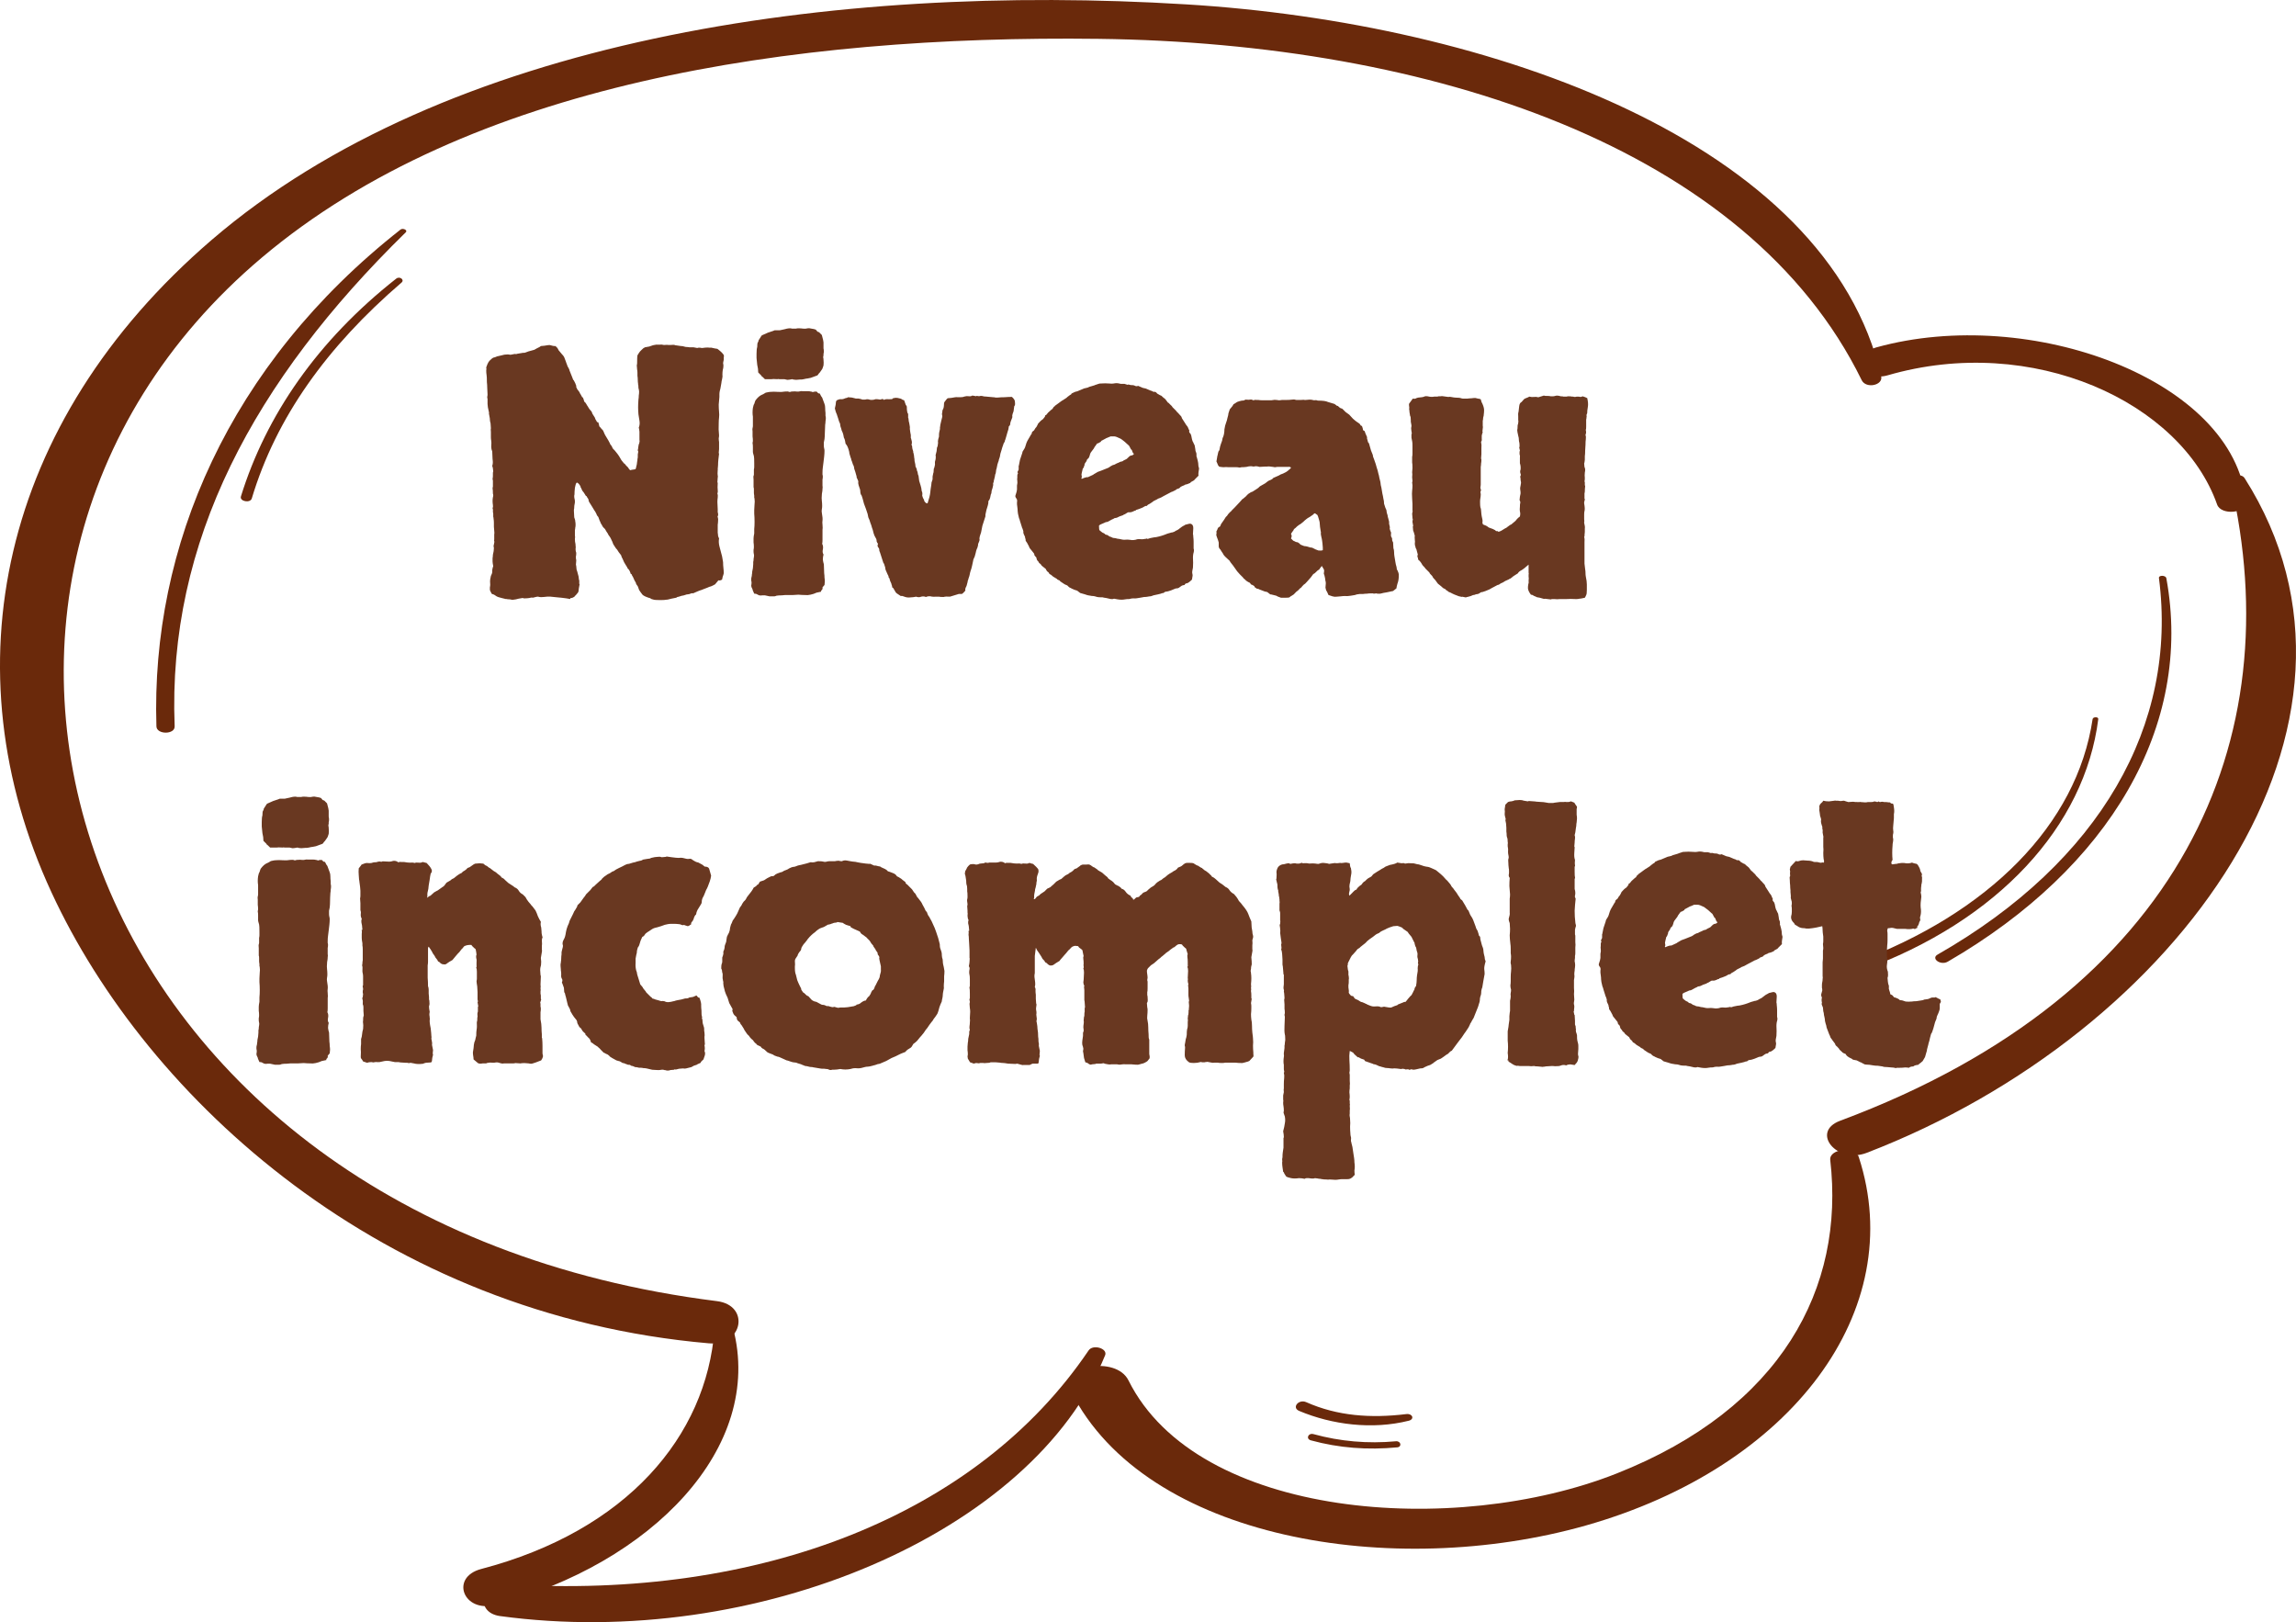 <svg fill="none" height="142" viewBox="0 0 201 142" width="201" xmlns="http://www.w3.org/2000/svg"><g fill="#6a290b"><path d="m194.094 44.165c-3.149-8.94-16.135-15.012-28.862-11.305-2.135.61-3.106-1.861-.949-2.456 13.439-3.722 31.321 2.838 32.335 13.517.064 1.022-2.179 1.22-2.524.244z"/><path d="m162.983 33.287c-9.987-20.382-37.705-29.52-66.804-29.886-26.985-.336-55.199 3.905-73.254 19.146-33.952 28.666-16.696 84.272 39.841 91.352 2.912.366 2.286 3.951-.712 3.692-28.495-2.472-49.138-21.282-57.55-39.482-9.016-19.482-4.573-41.114 14.021-57.102 20.492-17.605 54.358-22.517 85.29-20.626 26.683 1.617 56.17 12.067 60.872 32.571.172.778-1.316 1.098-1.704.336z"/><path d="m64.169 116.232c2.783 10.48-7.161 20.671-20.816 24.256-2.783.733-3.99-2.41-1.23-3.142 12.748-3.341 19.715-11.625 20.427-20.962.043-.625 1.445-.839 1.618-.152z"/><path d="m96.743 118.644c-6.32 15.53-30.544 25.874-52.977 22.822-2.2-.305-1.726-2.944.539-2.791 22.304 1.418 41.286-6.103 50.993-20.458.388-.58 1.704-.168 1.445.427z"/><path d="m196.506 41.862c13.654 21.495-5.651 48.498-33.089 59.055-2.61 1.007-4.94-1.831-2.33-2.807 30.07-11.198 39.388-33.502 34.19-55.882-.108-.488.884-.9 1.229-.366z"/><path d="m162.728 101.298c4.357 13.379-5.846 27.109-23.879 32.235-16.889 4.79-38.546 1.236-45.082-11.717-1.122-2.242 3.926-3.203 5.026-.976 6.04 12.128 28.581 13.746 42.731 8.147 14.431-5.706 19.996-16.248 18.702-27.445-.108-1.007 2.2-1.221 2.502-.244z"/><path d="m189.649 50.618c2.373 12.906-4.961 25.355-19.133 33.563-.625.366-1.51-.275-.884-.625 14.236-8.131 21.031-20.122 19.37-32.952-.043-.275.604-.259.647.015z"/><path d="m183.69 62.945c-1.186 9.382-8.779 17.681-20.686 21.999-.647.229-1.208-.442-.561-.686 11.627-4.302 19.371-12.052 20.751-21.312.043-.213.518-.213.496 0z"/><path d="m122.319 126.698c-2.588.245-5.09.062-7.549-.61-.475-.122-.259-.671.215-.549 2.33.641 4.746.854 7.227.626.431-.031.539.488.107.533z"/><path d="m123.336 124.365c-3.214.808-6.73.35-9.599-.855-.69-.29-.043-1.068.626-.763 2.718 1.206 5.63 1.419 8.757 1.038.54-.061.734.442.216.58z"/><path d="m35.158 24.729c-6.514 5.599-10.979 11.793-13.115 18.902-.129.442-1.1.259-.949-.183 2.2-7.094 6.708-13.639 13.589-19.054.302-.244.755.091.474.336z"/><path d="m35.523 20.335c-13.266 12.983-20.88 27.064-20.233 43.25.022.732-1.575.732-1.596 0-.496-15.713 6.342-31.686 21.376-43.494.216-.152.647.061.453.244z"/></g><path d="m63.215 50.74c-.039.02-.088.039-.146.059-.039.02-.098.02-.176 0-.039.039-.088.098-.146.176-.039.059-.088.117-.146.176-.137.078-.254.137-.352.176-.098.019-.205.059-.322.117-.234.098-.361.146-.381.146-.019 0-.039.01-.059.029-.195.059-.332.107-.41.146-.059.02-.127.049-.205.088-.117.059-.195.088-.234.088-.039-.019-.078-.019-.117 0-.137.059-.244.088-.322.088-.059 0-.107.01-.146.029-.176.059-.283.088-.322.088-.039 0-.078.01-.117.029-.176.059-.283.088-.322.088-.02.019-.049.039-.088.059l-.44.088c-.078.019-.156.039-.234.059-.059.019-.127.029-.205.029-.098.02-.215.029-.352.029-.117 0-.225 0-.322 0-.195 0-.332-.01-.41-.029-.176-.039-.274-.078-.293-.117-.019-.02-.049-.029-.088-.029-.312-.098-.518-.195-.615-.293-.137-.176-.234-.312-.293-.41-.039-.117-.078-.225-.117-.322-.078-.117-.127-.186-.146-.205 0-.039-.01-.078-.029-.117-.039-.059-.078-.127-.117-.205-.039-.098-.078-.185-.117-.264-.059-.098-.098-.166-.117-.205 0-.059-.029-.088-.088-.088-.078-.254-.166-.41-.264-.469-.039-.098-.088-.185-.146-.264-.059-.098-.117-.195-.176-.293-.098-.234-.166-.381-.205-.44-.02-.059-.039-.117-.059-.176l-.205-.264c-.117-.195-.185-.293-.205-.293 0 0-.01-.01-.029-.029-.098-.156-.156-.244-.176-.264 0-.02-.02-.049-.059-.088-.078-.215-.127-.332-.146-.352-.039-.098-.088-.195-.146-.293-.117-.156-.176-.244-.176-.264 0-.02-.01-.039-.029-.059-.039-.059-.078-.117-.117-.176-.039-.059-.078-.127-.117-.205-.059-.059-.117-.117-.176-.176-.039-.078-.078-.146-.117-.205-.02-.039-.049-.088-.088-.146-.02-.078-.049-.146-.088-.205-.039-.098-.078-.205-.117-.322-.039-.039-.078-.088-.117-.146-.019-.059-.039-.107-.059-.146-.078-.156-.137-.254-.176-.293-.078-.117-.137-.215-.176-.293-.156-.254-.254-.41-.293-.469-.019-.059-.039-.137-.059-.234-.098-.137-.146-.215-.146-.234s-.019-.029-.059-.029c-.137-.234-.244-.391-.322-.469-.078-.195-.127-.293-.146-.293 0 0 0-.019 0-.059-.098-.195-.205-.312-.322-.352-.059.039-.098.107-.117.205-.019.078-.039.166-.059.264l-.029.322c0 .215-.01.332-.029.351v.088c0 .059.01.127.029.205.02.059.029.137.029.234 0 .078-.01.156-.029.234-.019.078-.029.156-.029.234 0 .098-.01.176-.029.234v.117l.029.557c.02.059.039.117.059.176.02.059.029.117.029.176.019.078.029.176.029.293 0 .117-.01.205-.029.264 0 .059-.01.127-.029.205v.234.234c.02.098.02.195 0 .293 0 .176.01.293.029.352s.029.137.029.234c.019.098.019.205 0 .322 0 .117.019.225.059.322 0 .176-.01.273-.029.293v.029.176c.019.059.029.117.029.176-.019.195-.029.322-.029.381.019.039.029.078.029.117.019.117.029.215.029.293.019.059.039.117.059.176l.117.44c.019.215.039.332.059.351v.293c.019 0 .029.01.029.029-.059.293-.088.478-.088.557 0 .059-.019.117-.059.176-.156.195-.244.293-.264.293-.019 0-.029.019-.029.059-.156.098-.264.137-.322.117-.039 0-.059.029-.059.088l-.352-.059c-.273-.039-.537-.068-.791-.088-.234-.02-.43-.039-.586-.059-.098 0-.195 0-.293 0-.078 0-.176.01-.293.029-.195.019-.322.019-.381 0-.059-.02-.117-.029-.176-.029-.039 0-.088.01-.146.029-.059.019-.137.039-.234.059-.098-.02-.205-.01-.322.029-.117.019-.225.029-.322.029-.098.019-.186.01-.264-.029-.273.039-.469.078-.586.117-.195.039-.332.049-.41.029-.059-.019-.117-.029-.176-.029-.117 0-.195-.01-.234-.029-.02 0-.049 0-.088 0l-.352-.088c-.234-.059-.361-.098-.381-.117 0 0-.019-.01-.059-.029-.137-.098-.234-.156-.293-.176-.039 0-.088-.019-.146-.059-.019-.059-.049-.117-.088-.176-.019-.059-.039-.107-.059-.146 0-.078 0-.156 0-.234.019-.078.029-.156.029-.234-.019-.234-.019-.391 0-.469.019-.098.039-.195.059-.293.078-.156.117-.264.117-.322 0-.078 0-.137 0-.176.019-.156.049-.273.088-.351-.039-.195-.059-.332-.059-.41 0-.098 0-.195 0-.293.019-.098.029-.195.029-.293.059-.234.088-.43.088-.586 0-.059-.01-.107-.029-.146 0-.059.01-.117.029-.176.039-.156.049-.254.029-.293-.02-.039-.02-.088 0-.146 0-.215 0-.361 0-.439.019-.078.019-.186 0-.322l-.029-.352c0-.117 0-.234 0-.351s-.01-.234-.029-.352c0-.059-.01-.117-.029-.176 0-.078 0-.166 0-.264-.02-.078-.029-.156-.029-.234.019-.078.01-.156-.029-.234.039-.098.049-.195.029-.293-.019-.117-.029-.234-.029-.351s.01-.225.029-.322c.039-.117.039-.225 0-.322 0-.234-.01-.381-.029-.439 0-.059.01-.117.029-.176v-.527c-.019-.059-.029-.117-.029-.176.019-.059.029-.137.029-.234 0-.176 0-.273 0-.293.019-.039.029-.078.029-.117-.02-.234-.049-.391-.088-.469.059-.156.068-.352.029-.586l-.029-.674c-.059-.137-.088-.273-.088-.41.019-.274.019-.449 0-.527-.019-.098-.029-.195-.029-.293v-.469c-.019-.195-.019-.303 0-.322l-.029-.439c-.039-.137-.059-.244-.059-.322 0-.078-.01-.156-.029-.234-.039-.176-.059-.283-.059-.322.02-.039.02-.078 0-.117-.078-.312-.117-.547-.117-.703 0-.156 0-.303 0-.44-.019-.059-.029-.117-.029-.176.02-.078.029-.146.029-.205-.019-.254-.029-.459-.029-.615 0-.156-.01-.312-.029-.469 0-.332-.01-.547-.029-.645-.019-.098-.029-.225-.029-.381.02-.117.02-.195 0-.234 0-.039.01-.078.029-.117.098-.293.215-.488.352-.586.137-.137.244-.205.322-.205.078-.019.156-.049.234-.088l.381-.088c.176-.059.361-.088.557-.088.078 0 .146.01.205.029.059 0 .127-.01.205-.029.156-.039.254-.049.293-.029.059 0 .107-.01.146-.029l.527-.088c.039.019.107.01.205-.029.098-.039.176-.068.234-.088.156-.039.264-.068.322-.088.078-.02.146-.039.205-.059.078-.039.146-.078.205-.117.215-.098.332-.166.351-.205.254-.019.42-.039.498-.059.098-.019.195-.029.293-.029.215.059.342.088.381.088.059-.019.107-.01.146.029.117.098.195.205.234.322.039.059.088.117.146.176s.107.117.146.176c.098.098.166.186.205.264.098.234.146.361.146.381 0 .019.01.049.029.088.059.137.088.215.088.234 0 .02.01.049.029.088.117.195.176.322.176.381.019.059.039.107.059.146.059.156.098.254.117.293.02.039.039.088.059.146.059.137.088.215.088.234.02 0 .039.019.059.059.098.176.156.303.176.381.039.059.049.127.029.205.039.039.068.098.088.176.039.059.078.107.117.146.078.098.117.166.117.205.019.019.039.049.059.088.098.176.146.264.146.264.019 0 .039.01.059.029.02.039.039.088.059.146.02.059.039.127.059.205.078.059.137.127.176.205.039.078.088.156.146.234.039.078.088.156.146.234.059.059.117.127.176.205.039.137.098.254.176.352.078.098.137.215.176.351.039.039.068.088.088.146s.068.088.146.088c.059.195.088.312.088.352l.088.088c.039.059.078.107.117.146.059.039.107.098.146.176.098.234.156.361.176.381l.264.439c.098.176.156.293.176.352.039.059.078.107.117.146.039.098.078.176.117.234.039.039.088.088.146.146.195.234.322.4.381.498.059.098.127.215.205.351.137.176.215.274.234.293.019 0 .039.01.059.029.039.039.078.088.117.146l.176.176c.039.078.088.146.146.205.059.039.107.039.146 0 .176-.02.293-.039.352-.059.039-.059.059-.117.059-.176.02-.078.039-.156.059-.234.02-.098.029-.176.029-.234.02-.078.029-.156.029-.234.02-.078.029-.146.029-.205 0-.078 0-.146 0-.205.039-.176.049-.273.029-.293-.019-.019-.029-.049-.029-.088.039-.137.049-.215.029-.234 0-.02.01-.049.029-.088 0-.059.01-.117.029-.176.039-.078.059-.146.059-.205.019-.059.019-.117 0-.176 0-.059 0-.117 0-.176v-.557c-.019-.195-.039-.312-.059-.351.078-.195.098-.4.059-.615-.039-.215-.068-.4-.088-.557-.019-.234-.029-.44-.029-.615 0-.195.01-.42.029-.674.02-.117.029-.234.029-.351.02-.117.029-.234.029-.352 0-.059-.019-.166-.059-.322 0-.176-.01-.273-.029-.293 0-.02 0-.039 0-.059-.019-.117-.029-.234-.029-.352s-.01-.234-.029-.352c0-.098 0-.185 0-.264 0-.098-.01-.195-.029-.293-.019-.176-.029-.293-.029-.352.02-.078.029-.146.029-.205 0-.371.01-.596.029-.674.117-.195.195-.312.234-.351.039-.039.078-.078.117-.117.156-.156.244-.225.264-.205.019.019.029.01.029-.029.176-.039.283-.059.322-.059.039 0 .078-.01.117-.029.215-.078.342-.117.381-.117.059 0 .107-.01.146-.029h.351c.098-.019.215-.01.352.029.234-.019.371-.019.41 0h.146c.234-.019.361-.019.381 0 .039.02.078.029.117.029.156.02.293.039.41.059.117 0 .234.019.352.059.059.019.117.029.176.029.078 0 .166.01.264.029h.352c.176.039.283.059.322.059.039-.019.088-.029.146-.029.098 0 .176.01.234.029.078 0 .166-.01.264-.029.215-.019.352-.019.41 0h.176c.254.059.4.088.44.088.059 0 .107.019.146.059.254.195.42.361.498.498.02.059.02.127 0 .205v.205c-.039.156-.059.264-.059.322.02.059.029.127.029.205 0 .117-.019.244-.059.381-.019.117-.029.244-.029.381.02.117.01.254-.029.41-.039.156-.059.264-.059.322-.039.254-.068.42-.088.498-.02.059-.039.137-.059.234-.02.098-.029.185-.029.264v.234c-.02.215-.039.44-.059.674 0 .215.01.43.029.644.019.156.019.322 0 .498-.02.156-.029.312-.029.469-.02.391-.01.752.029 1.084 0 .078-.01.166-.029.264 0 .098.01.205.029.322v.615c-.02.215-.029.332-.029.351.019.019.029.039.029.059-.02.156-.039.322-.059.498-.02.176-.029.342-.029.498-.019.195-.029.312-.029.352.019.019.019.039 0 .059-.019.273-.019.439 0 .498s.019.117 0 .176c-.019.234-.029.371-.029.41.019.02.029.049.029.088-.019.274-.019.469 0 .586s.01.225-.029.322c.039.098.049.215.029.352-.019.117-.029.244-.029.381l.029.644v.293c.019 0 .029.019.029.059.019.137.01.215-.029.234-.019.02-.019.049 0 .088.039.117.049.234.029.352 0 .098-.01.205-.029.322v.703c.019.098.029.185.029.264.019.078.049.156.088.234-.039.215-.029.44.029.674.059.234.117.459.176.674.039.117.068.244.088.381.02.117.039.234.059.352 0 .176.01.342.029.498.02.156.029.312.029.469-.019.098-.049.195-.088.293-.019.078-.039.166-.059.264zm8.35-21.709c.098.02.166.059.205.117.059.059.117.117.176.176.098.352.146.566.146.645v.527c.019.059.029.146.029.264 0 .098-.01.166-.029.205v.146c-.019.059-.029.117-.029.176.019.059.029.127.029.205.019.176.019.342 0 .498-.059.195-.098.303-.117.322l-.205.293c-.078.078-.127.137-.146.176-.019.039-.049.068-.088.088-.254.098-.44.166-.557.205-.098.02-.195.039-.293.059-.059 0-.166.019-.322.059-.039 0-.098.01-.176.029-.059 0-.107 0-.146 0-.234.019-.351.029-.351.029-.156-.019-.244-.029-.264-.029-.02-.019-.039-.029-.059-.029-.215.039-.361.059-.44.059-.078-.019-.166-.039-.264-.059-.234 0-.381 0-.44 0-.039-.019-.098-.019-.176 0-.273-.019-.439-.019-.498 0h-.586c-.176-.176-.273-.264-.293-.264 0 0-.01-.019-.029-.059l-.264-.264c0-.215-.029-.44-.088-.674l-.059-.586v-.381c0-.273.02-.469.059-.586 0-.234.019-.371.059-.41.039-.059.059-.117.059-.176.117-.176.186-.283.205-.322s.049-.078.088-.117l.527-.234c.234-.078.381-.127.44-.146.059-.02.107-.039.146-.059h.439l.41-.088c.078-.02.156-.039.234-.059.098-.02.186-.029.264-.029.059 0 .117.01.176.029h.176.176c.059-.02.127-.029.205-.029.156 0 .293.01.41.029.137.019.273.01.41-.029.059-.019.166-.01.322.029.156.019.283.049.381.088zm.439 22.383c.019.098 0 .176-.059.234-.059.039-.078.088-.059.146-.273.059-.41.088-.41.088-.156.078-.332.137-.527.176-.156.039-.322.049-.498.029-.156 0-.342-.01-.557-.029-.215.019-.371.029-.469.029-.078 0-.156 0-.234 0h-.439c-.195.019-.303.029-.322.029-.176 0-.322.01-.44.029-.098.039-.166.059-.205.059h-.41l-.41-.088c-.078 0-.156 0-.234 0-.078.019-.166.019-.264 0-.098-.039-.176-.078-.234-.117-.059-.019-.127-.029-.205-.029-.098-.215-.146-.332-.146-.352 0-.039-.01-.068-.029-.088-.059-.098-.088-.185-.088-.264.019-.098.029-.186.029-.264 0-.059-.01-.117-.029-.176 0-.059 0-.107 0-.146 0-.059.01-.117.029-.176.019-.059.029-.127.029-.205.019-.078.029-.166.029-.264.019-.098.039-.195.059-.293.019-.156.029-.273.029-.351 0-.098 0-.166 0-.205.019-.059.029-.117.029-.176 0-.078.01-.156.029-.234.02-.117.02-.205 0-.264-.019-.078-.029-.146-.029-.205 0-.039 0-.098 0-.176.019-.078.029-.166.029-.264 0-.137-.01-.264-.029-.381 0-.117 0-.234 0-.352 0-.098.019-.244.059-.439v-.381c.02-.176.029-.391.029-.644s-.01-.488-.029-.703v-.322c.02-.234.029-.41.029-.527.02-.137.02-.273 0-.41 0-.059-.01-.107-.029-.146 0-.059 0-.117 0-.176-.019-.098-.029-.185-.029-.264 0-.078 0-.166 0-.264 0-.117-.01-.186-.029-.205 0-.039 0-.078 0-.117v-.527c-.02-.215-.02-.332 0-.352.019-.039.029-.078.029-.117 0-.234 0-.381 0-.439.02-.078.029-.156.029-.234 0-.195 0-.303 0-.322 0-.332-.01-.537-.029-.615-.059-.195-.088-.312-.088-.352v-.439c0-.176-.01-.283-.029-.322 0-.059.01-.127.029-.205 0-.137-.01-.273-.029-.41 0-.137 0-.283 0-.44-.02-.137-.02-.234 0-.293.019-.059.029-.117.029-.176v-.82c-.039-.234-.039-.488 0-.762.039-.195.078-.312.117-.351.059-.195.098-.303.117-.322.176-.234.352-.391.527-.469.098-.039.176-.078.234-.117.078-.059.137-.088.176-.088.176-.039.293-.059.352-.059.215-.019.43-.019.644 0 .215.019.43.01.645-.029.176-.019.293-.01.351.029.059.019.127.01.205-.029.254-.019.41-.019.469 0h.176c.156-.039.264-.049.322-.029h.527c.059 0 .127.01.205.029.078 0 .137.019.176.059.039-.039.146-.059.322-.059.059.039.098.078.117.117.039.039.098.059.176.059.078.176.146.293.205.351.059.176.127.361.205.557.039.098.059.215.059.351 0 .137.01.283.029.44v.234c.019.078.029.146.029.205 0 .098-.01.195-.029.293 0 .098-.01.195-.029.293-.019.293-.029.537-.029.732 0 .176-.01.352-.029.527-.019.098-.039.195-.059.293v.293c0 .078.01.156.029.234.019.059.029.127.029.205 0 .156-.01.322-.029.498-.019.156-.039.322-.059.498-.019.156-.039.312-.059.469-.019.137-.029.293-.029.469v.146c.019.059.029.117.029.176 0 .098-.01.185-.029.264v.234.293c.019.098.019.195 0 .293 0 .098-.01.195-.029.293-.019.078-.029.166-.029.264-.019.156-.019.312 0 .469.019.156.029.312.029.469 0 .098-.01.195-.029.293-.019.098-.019.195 0 .293.059.332.078.557.059.674s-.019.244 0 .381c.019.215.019.361 0 .44v.146.762c0 .137-.01.244-.029.322.078.137.098.303.059.498-.039.176-.019.322.059.44-.039.137-.059.283-.059.439.019.156.049.293.088.41l.029.791c.019.117.029.244.029.381.019.117.029.225.029.322l-.029.322zm9.199-7.354c.137-.41.215-.723.234-.938.019-.215.049-.43.088-.644.019-.156.029-.244.029-.264.019-.019.029-.049.029-.088.039-.078.059-.146.059-.205 0-.078 0-.146 0-.205.039-.176.059-.273.059-.293.019-.039.029-.078.029-.117 0-.195.019-.312.059-.351.059-.234.078-.342.059-.322 0 0 0-.01 0-.029 0-.039 0-.098 0-.176.019-.098.039-.176.059-.234.02-.176.02-.274 0-.293 0-.019 0-.039 0-.059.059-.234.088-.352.088-.352.02-.156.029-.254.029-.293.02-.059.039-.107.059-.146.039-.234.049-.352.029-.352 0-.019 0-.049 0-.088 0-.039.01-.098.029-.176.02-.078.039-.146.059-.205 0-.215.01-.352.029-.41.019-.078.039-.166.059-.264 0-.039 0-.088 0-.146.019-.078.029-.146.029-.205.039-.156.068-.283.088-.381l.088-.351c0-.078-.01-.146-.029-.205 0-.059.01-.117.029-.176 0-.078.01-.146.029-.205.039-.059.068-.127.088-.205.019-.098.029-.185.029-.264 0-.078.01-.146.029-.205.156-.215.254-.332.293-.352l.322-.029c.273-.059.459-.078.557-.059h.234c.156 0 .274-.019.352-.059.137-.039.264-.049.381-.029.117.02.225 0 .322-.059.195.039.303.059.322.059.019-.019.039-.029.059-.029.098.02.166.029.205.029.059-.019.117-.029.176-.029s.117.01.176.029c.059.02.137.029.234.029l.644.059c.078 0 .146.01.205.029h.205c.176-.019.371-.029.586-.029.234-.019.449-.029.644-.029.176.156.264.293.264.41.019.176.019.283 0 .322-.019.019-.039.049-.059.088l-.059.439c-.078.195-.117.332-.117.41.02.059.02.107 0 .146-.117.274-.176.459-.176.557 0 .078-.039.146-.117.205-.02.195-.059.361-.117.498-.039.117-.078.254-.117.41-.059.215-.098.332-.117.351v.059c-.098.156-.146.254-.146.293s-.01.068-.029.088c-.019.039-.039.098-.059.176-.019.078-.039.146-.059.205-.078.215-.127.41-.146.586-.039.098-.068.185-.088.264 0 .059-.02.127-.059.205-.059.176-.088.283-.088.322-.039.215-.068.332-.088.352v.029c-.019.215-.049.342-.088.381 0 .059-.019.166-.059.322-.019.078-.039.156-.059.234 0 .078-.019.146-.059.205.019.098.01.205-.029.322-.019.098-.049.195-.088.293-.019.078-.029.146-.029.205 0 .039-.019.098-.059.176-.039.234-.078.381-.117.44-.019.039-.049.078-.088.117 0 .156-.02.293-.059.41-.039.117-.078.244-.117.381-.039.215-.068.351-.088.41v.146l-.264.82c-.039.234-.068.381-.088.44-.019.059-.029.107-.029.146-.098.273-.146.449-.146.527.02.059.02.127 0 .205-.059.156-.098.254-.117.293v.088c-.039.176-.068.273-.088.293 0 0-.01.02-.029.059-.039.098-.068.205-.088.322-.02.098-.049.205-.088.322-.059.117-.098.205-.117.264 0 .039-.01.088-.029.146-.039.195-.068.332-.088.41-.019.078-.039.156-.059.234-.019.059-.039.117-.059.176-.039.117-.068.234-.088.352-.019.098-.049.195-.088.293-.039.156-.068.244-.088.264v.059c-.059.274-.117.449-.176.527-.039.078-.049.166-.029.264-.156.176-.244.264-.264.264-.019-.019-.029-.01-.029.029-.176-.019-.303-.01-.381.029-.312.098-.537.166-.674.205-.254-.02-.439-.01-.557.029-.215 0-.352-.01-.41-.029-.039 0-.078 0-.117 0-.273.019-.478.01-.615-.029-.137-.02-.273 0-.41.059-.117-.059-.254-.068-.41-.029-.137.059-.283.059-.44 0-.195.039-.351.059-.469.059-.117.019-.234.019-.352 0-.098-.02-.195-.049-.293-.088-.078-.039-.156-.049-.234-.029-.215-.137-.332-.215-.352-.234s-.049-.049-.088-.088c-.117-.195-.185-.312-.205-.351-.019-.039-.049-.059-.088-.059-.039-.195-.068-.293-.088-.293 0 0 0-.019 0-.059-.078-.156-.127-.273-.146-.352 0-.078-.029-.137-.088-.176 0-.098-.029-.186-.088-.264-.039-.078-.078-.166-.117-.264-.039-.078-.068-.156-.088-.234 0-.078-.01-.137-.029-.176-.059-.215-.107-.332-.146-.352-.019-.039-.029-.068-.029-.088-.098-.293-.185-.566-.264-.82-.02-.039-.039-.088-.059-.146 0-.078-.01-.146-.029-.205-.039-.059-.078-.117-.117-.176-.019-.078-.01-.156.029-.234-.059-.078-.098-.146-.117-.205 0-.059-.01-.127-.029-.205-.137-.234-.215-.4-.234-.498-.059-.254-.107-.42-.146-.498-.039-.156-.088-.303-.146-.439-.039-.156-.098-.312-.176-.469-.039-.176-.059-.273-.059-.293 0-.019-.01-.049-.029-.088l-.117-.352-.176-.469-.117-.439c-.059-.215-.107-.332-.146-.352-.019-.019-.029-.049-.029-.088-.02-.059-.029-.117-.029-.176 0-.078-.01-.146-.029-.205-.039-.137-.078-.254-.117-.352-.039-.117-.049-.234-.029-.351-.078-.195-.127-.303-.146-.322 0-.019 0-.049 0-.088l-.117-.41c-.078-.195-.117-.342-.117-.439-.019-.078-.049-.146-.088-.205-.019-.078-.049-.166-.088-.264-.019-.039-.039-.088-.059-.146 0-.059-.019-.127-.059-.205-.039-.156-.068-.254-.088-.293-.02-.039-.029-.098-.029-.176-.078-.351-.186-.596-.322-.732-.039-.234-.068-.371-.088-.41-.019-.039-.039-.078-.059-.117-.039-.234-.078-.391-.117-.469-.059-.098-.098-.205-.117-.322-.059-.156-.088-.264-.088-.322 0-.078-.01-.127-.029-.146-.059-.117-.107-.254-.146-.41-.039-.098-.068-.185-.088-.264-.02-.078-.049-.156-.088-.234-.059-.156-.088-.254-.088-.293-.019-.039-.029-.078-.029-.117.059-.234.088-.4.088-.498 0-.117.049-.195.146-.234.137-.059.244-.078.322-.059.078 0 .146-.01.205-.029.137-.059.225-.088.264-.088.039 0 .078-.019.117-.059l.351.029c.176.039.293.068.352.088h.234c.195.039.303.068.322.088h.117.146c.059-.019.117-.029.176-.029s.117.01.176.029.117.029.176.029c.098 0 .186-.01.264-.029.078-.039.176-.049.293-.029.156.039.264.039.322 0 .078-.039.156-.019.234.059.078-.059.215-.078.41-.059.215 0 .322-.01.322-.029 0-.019.019-.039.059-.059.176-.039.274-.049.293-.029h.088c.215.039.342.078.381.117.039.039.107.068.205.088.078.215.127.352.146.41.039.039.068.088.088.146 0 .351.039.566.117.644v.351c.019 0 .029.02.029.059.019.215.039.332.059.352.059.273.078.449.059.527 0 .059.01.137.029.234 0 .039.01.098.029.176.019.059.029.107.029.146v.264c.019.019.029.039.029.059.019.059.039.137.059.234.019.098.01.195-.029.293.039.059.059.117.059.176s.01.127.029.205c.059.156.078.244.059.264 0 .02.01.049.029.088.039.156.059.283.059.381.02.078.029.156.029.234 0 .059.01.117.029.176.039.156.059.283.059.381.078.137.117.234.117.293s.02.117.059.176c.02.176.049.293.088.352.019.137.039.283.059.44.039.137.078.264.117.381.059.195.088.332.088.41 0 .059.019.127.059.205.019.117.019.205 0 .264 0 .039.01.078.029.117.019.078.049.146.088.205.039.039.059.098.059.176.039.039.078.088.117.146.039.039.098.059.176.059zm19.16 3.047c.039.059.088.078.147.059.058-.019.117-.039.176-.059.273-.059.449-.088.527-.088.078-.019.166-.039.264-.059.156-.039.312-.088.468-.146.176-.078.352-.137.528-.176.039-.02.088-.029.146-.029.078-.02.137-.039.176-.059.117-.078.205-.127.264-.146.078-.039.136-.078.175-.117.196-.156.323-.244.381-.264.059-.019.108-.049.147-.088.273-.078.429-.107.468-.088.157.039.235.166.235.381-.02.274-.029.449-.029.527.019.059.029.137.029.234.019.156.029.303.029.44v.41.176c.02.059.029.107.029.146 0 .098-.019.205-.058.322-.02.117-.029.225-.029.322.019.312.019.606 0 .879-.059.254-.079.42-.059.498.019.078.029.146.029.205-.019.137-.039.254-.058.351-.196.195-.342.303-.44.322-.097 0-.166.049-.205.146-.117.019-.195.039-.234.059-.02.019-.049.039-.088.059-.137.117-.244.176-.322.176-.059 0-.118.01-.176.029l-.352.146c-.215.078-.361.117-.439.117s-.156.039-.235.117c-.078 0-.156.019-.234.059-.059.019-.137.039-.234.059-.196.039-.332.068-.41.088-.137.059-.235.088-.293.088-.059 0-.127.01-.206.029-.097.019-.205.029-.322.029-.097.019-.205.039-.322.059-.293.059-.498.078-.615.059-.117 0-.234.019-.352.059-.156 0-.283.01-.381.029-.098.019-.195.029-.293.029-.117 0-.234-.01-.351-.029-.098-.02-.205-.039-.322-.059-.078.039-.176.049-.293.029-.098-.02-.225-.049-.381-.088-.156-.02-.264-.039-.322-.059-.234 0-.391-.01-.469-.029-.059-.02-.127-.039-.205-.059-.078-.02-.146-.029-.205-.029s-.127-.01-.205-.029c-.137-.019-.234-.039-.293-.059s-.117-.039-.176-.059c-.234-.059-.371-.098-.41-.117l-.264-.205c-.156-.039-.312-.098-.469-.176-.059-.039-.117-.068-.176-.088-.039-.02-.088-.059-.146-.117-.039-.059-.098-.098-.176-.117-.059-.019-.117-.049-.176-.088-.215-.137-.332-.215-.351-.234 0-.019-.01-.039-.029-.059-.137-.059-.215-.098-.234-.117 0-.019-.019-.039-.059-.059l-.293-.176c-.117-.117-.225-.195-.322-.234-.039-.098-.098-.166-.176-.205-.059-.059-.107-.137-.146-.234-.137-.117-.234-.195-.293-.234-.059-.039-.107-.098-.146-.176-.059-.039-.107-.078-.146-.117-.019-.059-.049-.107-.088-.146-.078-.059-.127-.166-.146-.322-.117-.117-.176-.195-.176-.234 0-.039-.01-.078-.029-.117-.117-.156-.195-.254-.234-.293-.117-.137-.176-.215-.176-.234 0-.019-.01-.049-.029-.088-.137-.273-.234-.439-.293-.498 0-.098-.01-.166-.029-.205-.019-.039-.029-.088-.029-.146-.098-.195-.146-.312-.146-.351 0-.059 0-.107 0-.146-.059-.195-.098-.293-.117-.293 0 0 0-.01 0-.029-.098-.293-.156-.478-.176-.557-.02-.098-.049-.186-.088-.264-.039-.195-.068-.322-.088-.381 0-.059-.01-.137-.029-.234 0-.117-.01-.234-.029-.352-.019-.137-.029-.215-.029-.234 0-.039 0-.098 0-.176.019-.098.019-.176 0-.234s-.049-.107-.088-.146c-.039-.059-.059-.117-.059-.176.098-.293.146-.478.146-.557 0-.098 0-.215 0-.352.039-.176.049-.312.029-.41-.019-.098-.019-.195 0-.293 0-.059 0-.117 0-.176 0-.078.019-.137.059-.176-.039-.078-.049-.137-.029-.176.039-.059.068-.117.088-.176 0-.215 0-.322 0-.322.019-.019.029-.049.029-.088.039-.176.068-.322.088-.439.039-.137.078-.254.117-.352.059-.156.088-.244.088-.264 0-.039.01-.078.029-.117.078-.117.127-.195.146-.234.02-.039.039-.078.059-.117.078-.293.166-.518.264-.674.098-.156.166-.273.205-.351.039-.078.078-.137.117-.176 0-.078.019-.137.059-.176.059-.039.107-.078.146-.117.098-.176.166-.273.205-.293.098-.176.146-.274.146-.293.176-.195.283-.303.322-.322.039-.019.078-.049.117-.088.137-.156.195-.244.176-.264 0-.039.01-.059.029-.059.059-.02.098-.049.117-.088.039-.059.078-.107.117-.146.176-.156.273-.244.293-.264.019-.019.049-.039.088-.059.078-.137.127-.205.146-.205.039 0 .059-.02.059-.059.195-.137.303-.215.322-.234.039-.02.078-.049.117-.088.156-.117.244-.176.264-.176.039-.019.068-.039.088-.059.195-.117.303-.195.322-.234.176-.137.274-.205.293-.205.039-.02.059-.049.059-.088.234-.117.371-.176.41-.176.039 0 .078-.01.117-.029.293-.117.478-.195.557-.234.039-.019.078-.029.117-.029.059-.019.137-.039.234-.059.039-.019.078-.039.117-.059.059-.019.127-.039.205-.059.195-.059.293-.088.293-.088 0-.02.019-.029.059-.029.137-.039.225-.068.264-.088.039-.02.107-.029.205-.029.254-.02.488-.02.703 0 .195.019.332.019.41 0 .078-.02.166-.029.264-.029.078 0 .195.019.351.059h.322c.195.059.293.088.293.088 0-.02.019-.029.059-.029.156.039.244.059.264.059.039-.02.078-.02.117 0 .078 0 .146.019.205.059.078.039.166.039.264 0 .215.098.351.156.41.176.078.02.166.039.264.059.195.078.332.137.41.176.097.019.185.059.264.117.117-.039.224.01.322.146.195.117.303.176.322.176.02 0 .039.01.059.029.097.098.175.166.234.205.059.039.107.088.146.146.098.137.157.215.176.234.02 0 .039.01.059.029.058.059.117.117.176.176.078.059.136.127.175.205.157.156.235.234.235.234.078.078.137.146.176.205.058.039.107.088.146.146.156.156.234.254.234.293 0 .02.01.049.03.088.156.254.244.391.263.41.079.137.147.234.206.293.039.059.068.117.087.176.02.059.049.117.088.176-.019.059-.019.117 0 .176.039.059.078.107.117.146.04.078.069.185.088.322.02.117.049.225.088.322.039.059.069.117.088.176.02.039.049.098.088.176.039.234.059.352.059.352 0 .059.009.117.029.176.019.039.039.088.059.146.019.176.019.264 0 .264 0 0 .009.019.029.059l.088.322c.039.156.058.293.058.41 0 .059.01.117.03.176.019.039.029.088.029.146-.039.234-.059.391-.059.469.02.059.02.107 0 .146-.175.176-.283.283-.322.322-.02.039-.049.068-.088.088-.156.078-.244.127-.264.146 0 .02-.009.039-.029.059-.215.098-.351.146-.41.146-.039 0-.078.02-.117.059-.156.059-.264.107-.322.146-.04.039-.079.078-.118.117-.195.059-.293.107-.293.146-.117.059-.214.107-.293.146-.078.019-.146.049-.205.088-.214.117-.4.215-.556.293-.196.117-.332.186-.41.205-.079.019-.137.049-.176.088-.156.078-.254.127-.293.146-.039.019-.078.049-.117.088-.196.137-.323.215-.381.234-.039.02-.078.059-.117.117-.039-.019-.098-.01-.176.029-.078.039-.147.078-.205.117-.235.098-.391.156-.469.176-.059 0-.107.029-.146.088-.059 0-.117.019-.176.059-.039.019-.088.039-.146.059-.059.019-.127.029-.205.029-.059-.02-.117-.01-.176.029-.176.117-.283.176-.322.176-.039.039-.098.068-.176.088-.059.02-.117.039-.176.059-.176.098-.303.146-.381.146-.059 0-.107.019-.146.059-.176.078-.273.127-.293.146-.156.098-.264.146-.322.146-.059 0-.117.019-.176.059-.312.117-.478.205-.498.264 0 .254.02.391.059.41.137.117.225.185.264.205.059.019.117.049.176.088.039.059.078.088.117.088.059 0 .117.019.176.059.039.02.078.049.117.088.059.02.117.039.176.059.078.059.186.088.322.088.098.02.176.039.234.059.059 0 .127.01.205.029.156.039.274.059.352.059.234-.019.391-.019.469 0 .098.019.176.029.234.029.098 0 .195-.01.293-.029.098-.039.195-.059.293-.059.234.019.381.019.44 0 .078-.019.156-.029.234-.029zm-1.172-7.441c-.039-.078-.068-.146-.088-.205 0-.059-.029-.098-.088-.117-.098-.195-.156-.303-.176-.322 0-.019-.019-.039-.059-.059-.176-.156-.283-.254-.322-.293-.195-.156-.312-.244-.352-.264-.273-.137-.459-.205-.557-.205-.078 0-.186 0-.322 0-.215.098-.332.146-.351.146-.02 0-.039.01-.059.029-.215.117-.342.185-.381.205-.039 0-.059.029-.059.088-.156.078-.244.127-.264.146-.019 0-.039 0-.059 0-.117.156-.195.264-.234.322-.02.039-.039.078-.059.117-.156.195-.244.312-.264.351-.019.039-.039.078-.059.117-.059.254-.127.4-.205.44-.059.039-.098.107-.117.205-.117.156-.176.254-.176.293.019.019.019.039 0 .059-.059.195-.107.293-.146.293-.078.312-.117.488-.117.527.039.156.039.254 0 .293-.019.039-.01.068.029.088.254-.117.43-.166.527-.146.195-.098.322-.156.381-.176s.107-.049.146-.088c.215-.117.332-.185.351-.205.156-.059.264-.098.322-.117.059-.02.107-.039.146-.059.234-.098.381-.156.439-.176.078-.039.137-.078.176-.117.156-.098.264-.146.322-.146.059-.019.117-.049.176-.088.117-.059.185-.088.205-.088.039-.019.078-.039.117-.059.078-.039.146-.059.205-.059.059-.019.107-.049.146-.088.215-.098.322-.156.322-.176.019-.039.039-.059.059-.059.117-.137.225-.205.322-.205.098-.019.166-.068.205-.146zm17.11 12.422c-.098-.234-.166-.371-.205-.41-.02-.059-.039-.137-.059-.234l.029-.381c0-.078-.009-.146-.029-.205-.019-.078-.029-.146-.029-.205-.039-.215-.078-.361-.117-.439.019-.117.029-.195.029-.234 0-.059-.01-.107-.029-.146l-.176-.293c-.156.195-.225.293-.205.293-.156.098-.244.166-.264.205-.117.117-.185.176-.205.176s-.049.019-.088.059c-.137.195-.244.332-.322.41-.156.176-.235.264-.235.264-.097.117-.185.195-.263.234-.117.117-.186.195-.205.234-.02.019-.059.049-.117.088-.137.156-.245.254-.323.293-.176.195-.283.293-.322.293-.039.039-.088.068-.146.088-.059.039-.108.078-.147.117-.059.019-.166.029-.322.029-.196 0-.332 0-.41 0-.235-.078-.371-.137-.411-.176-.175-.039-.292-.068-.351-.088s-.117-.029-.176-.029c-.176-.137-.264-.205-.264-.205-.156-.039-.244-.059-.263-.059-.02-.019-.039-.029-.059-.029-.195-.078-.322-.127-.381-.146-.039-.039-.107-.059-.205-.059-.117-.078-.185-.127-.205-.146 0-.039-.01-.068-.029-.088-.117-.078-.215-.127-.293-.146-.039-.098-.098-.156-.176-.176-.078-.039-.156-.088-.234-.146-.137-.137-.215-.205-.235-.205 0-.019-.019-.049-.058-.088l-.264-.264-.234-.264c-.157-.215-.274-.381-.352-.498-.195-.234-.293-.371-.293-.41-.254-.234-.39-.361-.41-.381-.098-.098-.166-.195-.205-.293-.098-.137-.166-.244-.205-.322-.078-.059-.127-.146-.147-.264 0-.117 0-.234 0-.351-.039-.156-.087-.303-.146-.44s-.078-.234-.059-.293c.02-.059.02-.137 0-.234.059-.098.098-.186.118-.264.039-.078.107-.137.205-.176.078-.195.127-.293.146-.293.098-.137.166-.234.205-.293.078-.137.127-.215.147-.234.039-.039.078-.078.117-.117.039-.078.117-.176.234-.293.078-.059.147-.127.205-.205.078-.078.157-.156.235-.234.156-.176.302-.332.439-.469.156-.176.234-.264.234-.264.02 0 .04-.01.059-.029.195-.156.303-.254.322-.293.039-.039.078-.078.118-.117.175-.117.273-.176.292-.176.02 0 .049-.01.088-.029.196-.117.303-.186.323-.205.156-.098.244-.166.263-.205.039-.039.078-.068.118-.088.195-.117.332-.195.41-.234.175-.137.263-.205.263-.205.02 0 .039-.01.059-.029.215-.078.342-.156.381-.234.195-.078.351-.146.469-.205.117-.078.244-.137.38-.176.215-.098.352-.176.411-.234.195-.156.293-.254.293-.293-.079-.059-.166-.078-.264-.059-.078 0-.176 0-.293 0-.176 0-.303 0-.381 0s-.156 0-.234 0c-.059 0-.127.01-.205.029-.059 0-.127-.01-.205-.029-.254-.039-.42-.049-.499-.029-.058 0-.117 0-.175 0l-.498.029c-.118-.039-.235-.059-.352-.059-.059.019-.127.029-.205.029-.078-.019-.147-.029-.205-.029-.117 0-.244.019-.381.059-.137.019-.283.029-.439.029-.059.019-.127.029-.205.029-.059-.02-.127-.029-.206-.029-.293 0-.527 0-.703 0-.156-.019-.312-.019-.468 0-.235-.019-.362-.039-.381-.059-.02-.039-.049-.078-.088-.117-.098-.215-.147-.332-.147-.352.02-.039.03-.078.03-.117.039-.195.058-.312.058-.352.02-.039.03-.078.03-.117.039-.195.068-.293.087-.293.02-.019.039-.049.059-.088.039-.234.078-.4.117-.498.039-.117.078-.225.117-.322.02-.059.03-.107.03-.146 0-.059.019-.117.058-.176.078-.195.117-.42.117-.674.04-.254.088-.449.147-.586.059-.156.098-.293.117-.41.059-.195.088-.332.088-.41l.117-.352c.176-.195.283-.342.322-.439.059-.039.108-.068.147-.088.059-.039.117-.078.176-.117.156-.059.293-.098.41-.117.117 0 .185-.01.205-.029.039-.019.078-.039.117-.059.215.019.352.019.41 0 .078-.019.166 0 .264.059.137-.039.225-.049.264-.029h.175c.118.019.245.029.381.029h.44.322c.234-.039.361-.049.381-.029h.117c.039.019.117.029.234.029.118-.019.186-.029.206-.029h.38c.176 0 .342-.01.498-.029.137-.019.225-.019.264 0s.078.029.117.029h.381c.215-.019.332-.019.352 0h.088l.322-.029c.137 0 .224.01.264.029.058.019.107.029.146.029.137-.019.215-.019.234 0 .039.019.079.029.118.029.41 0 .693.039.849.117.313.098.508.156.586.176.156.117.234.176.234.176.02-.02.04-.02.059 0 .117.117.205.185.264.205.058 0 .107.02.146.059.117.117.205.205.264.264.176.137.283.215.322.234.137.156.244.273.322.351.098.078.166.137.206.176.039.02.078.049.117.088.195.117.302.205.322.264s.068.098.146.117c.059.156.088.264.088.322.02.059.069.098.147.117.019.059.039.117.058.176.02.059.049.127.088.205.059.098.078.176.059.234 0 .039.01.078.029.117.02.098.039.176.059.234.039.039.068.078.088.117.078.293.136.498.175.615.04.098.079.195.118.293.039.078.058.156.058.234.02.059.049.137.088.234.117.312.195.557.235.732.058.156.107.332.146.527.039.117.068.244.088.381.039.137.068.254.088.351.019.215.049.381.088.498l.088.527c.039.156.068.303.087.44.04.137.059.283.059.439.078.274.147.459.205.557.02.176.039.283.059.322.039.098.058.176.058.234 0 .039.01.078.03.117.078.254.107.41.088.469 0 .059.009.117.029.176.039.137.049.225.029.264v.059c.02.078.039.146.059.205.039.039.058.098.058.176-.019.137-.019.234 0 .293.039.059.069.117.088.176 0 .117.01.195.029.234.02.019.04.059.059.117l.029.498c.039.098.059.215.059.352 0 .117.01.234.029.352.039.215.069.391.088.527.02.137.049.264.088.381.02.078.029.146.029.205 0 .039.02.078.059.117.078.176.117.293.117.352v.146c0 .117-.01.234-.029.351-.02.117-.049.225-.088.322-.059.215-.088.352-.088.41-.176.137-.273.215-.293.234-.019 0-.068.01-.146.029-.079.02-.215.049-.411.088-.253.039-.4.068-.439.088-.039 0-.078.01-.117.029-.196 0-.293 0-.293 0 0-.019-.01-.029-.029-.029-.157.019-.245.029-.264.029-.02-.019-.049-.029-.088-.029-.273 0-.439.01-.498.029-.137 0-.254.01-.352.029-.097 0-.195 0-.293 0-.195.019-.332.049-.41.088-.195.039-.312.059-.351.059-.235.039-.41.049-.528.029-.117 0-.244.01-.381.029-.214.019-.332.029-.351.029-.098.019-.215.01-.352-.029-.117-.039-.234-.078-.351-.117zm-.498-4.16c-.02-.273-.039-.469-.059-.586-.019-.137-.039-.234-.058-.293-.04-.176-.059-.293-.059-.351.019-.059.019-.107 0-.146-.059-.332-.088-.557-.088-.674 0-.117-.019-.234-.059-.352-.039-.156-.068-.254-.087-.293-.02-.059-.039-.107-.059-.146-.137-.117-.225-.166-.264-.146-.039.019-.068.049-.088.088-.175.117-.273.186-.293.205-.175.098-.283.166-.322.205-.097.078-.156.127-.176.146-.019.019-.048.049-.087.088-.196.156-.293.234-.293.234 0-.019-.01-.019-.03 0-.195.137-.312.234-.351.293-.039.039-.088.078-.147.117-.039.098-.088.176-.146.234-.039.059-.078.117-.117.176.039.078.058.146.058.205 0 .039-.019.107-.058.205.136.156.234.234.292.234.098.059.167.088.206.088s.078.01.117.029c.117.078.185.137.205.176.019.019.039.029.058.029.176.078.284.117.323.117.058 0 .127.01.205.029.136.039.234.068.293.088.078 0 .136.01.176.029.214.117.39.195.527.234.156.019.283.01.381-.029zm23.144-13.096c.078.312.098.576.059.791-.039.215-.059.4-.059.557-.039.059-.058.117-.058.176.019.059.019.117 0 .176 0 .059-.01.127-.03.205v.176.264.176c0 .156-.009.244-.029.264v.059c.039.137.029.264-.029.381.039.117.049.244.029.381-.019.137-.029.303-.029.498l-.03.498c0 .215-.009.381-.029.498v.322c-.019.176-.039.283-.058.322.019.215.029.322.029.322.019 0 .029.019.029.059.039.098.039.234 0 .41-.019.176-.019.332 0 .469 0 .156-.01.254-.029.293 0 .019.01.049.029.088v.264c.02.019.029.049.029.088-.019.156-.029.303-.029.44 0 .059-.01.117-.029.176v.176.293c.019 0 .029.019.029.059-.019.117-.039.195-.058.234v.117c.058.332.068.557.029.674-.02.059-.029.166-.029.322v.381c.019.156.019.244 0 .264v.059c.058.234.078.4.058.498v.293c-.019.156-.029.264-.029.322.019.039.01.078-.029.117.039.137.048.293.029.469v.527.791.557c.019.156.039.322.058.498.02.098.03.205.03.322s.01.225.029.322c.059.273.088.498.088.674v.498c0 .234-.02.381-.059.44-.019.059-.058.137-.117.234-.254.059-.42.088-.498.088-.058.019-.146.029-.264.029-.332-.02-.634-.02-.908 0-.234 0-.42 0-.556 0-.118.019-.254.019-.411 0-.156 0-.244 0-.263 0-.02.019-.049.029-.088.029-.274-.039-.44-.059-.498-.059-.039.019-.088.019-.147 0-.254-.078-.41-.117-.468-.117-.059 0-.118-.02-.176-.059-.156-.059-.254-.107-.293-.146-.039-.019-.088-.029-.147-.029-.175-.234-.263-.43-.263-.586 0-.117.009-.225.029-.322.039-.098.049-.205.029-.322.02-.156.02-.273 0-.351 0-.078 0-.137 0-.176.02-.059.02-.117 0-.176 0-.078 0-.146 0-.205v-.498c-.175.156-.302.264-.381.322-.058.039-.127.088-.205.146-.195.098-.312.195-.351.293-.195.117-.303.185-.322.205-.02.019-.049.039-.088.059-.137.117-.225.185-.264.205-.039 0-.078.02-.117.059-.156.078-.264.127-.322.146-.137.098-.264.166-.381.205-.078.059-.137.098-.176.117-.02 0-.059.01-.117.029-.254.137-.42.225-.498.264-.078.039-.147.078-.205.117-.235.098-.352.146-.352.146-.117.039-.205.068-.264.088-.058 0-.107.01-.146.029-.098.078-.186.127-.264.146-.058 0-.117.01-.176.029-.078.039-.156.059-.234.059-.059.019-.127.049-.205.088-.195.059-.313.088-.352.088-.019.019-.048.029-.088.029-.156-.039-.253-.059-.292-.059-.04.019-.079.019-.118 0-.136-.02-.263-.059-.381-.117-.117-.039-.234-.088-.351-.146-.176-.098-.283-.146-.322-.146-.137-.117-.215-.166-.235-.146 0 0-.009-.019-.029-.059-.059-.059-.127-.098-.205-.117-.059-.039-.127-.098-.205-.176-.195-.156-.293-.234-.293-.234-.117-.156-.195-.264-.235-.322-.097-.098-.166-.176-.205-.234-.019-.059-.048-.107-.087-.146-.137-.137-.206-.215-.206-.234 0-.039-.009-.059-.029-.059-.137-.137-.215-.215-.234-.234-.02-.019-.049-.049-.088-.088-.098-.137-.166-.215-.205-.234-.02-.039-.049-.078-.088-.117-.039-.078-.088-.156-.147-.234-.058-.078-.127-.146-.205-.205 0-.098-.019-.176-.058-.234-.02-.078-.01-.146.029-.205l-.088-.322c-.019-.117-.049-.195-.088-.234-.019-.039-.029-.078-.029-.117-.039-.078-.059-.176-.059-.293.02-.117.02-.225 0-.322-.019-.215-.019-.332 0-.352-.058-.234-.107-.391-.146-.469-.02-.215-.029-.332-.029-.352.019-.019.029-.039.029-.059 0-.039-.01-.098-.029-.176-.02-.078-.03-.146-.03-.205.039-.176.039-.264 0-.264-.019 0-.019-.019 0-.059-.019-.215-.029-.342-.029-.381.02-.039.029-.078.029-.117.02-.059.02-.107 0-.146 0-.059 0-.117 0-.176v-.381l-.029-.498c-.02-.312-.02-.537 0-.674.02-.156.029-.312.029-.469-.019-.156-.029-.244-.029-.264.02-.039.029-.078.029-.117-.019-.215-.029-.322-.029-.322.02-.195.02-.342 0-.44 0-.098.01-.215.029-.351 0-.274-.009-.44-.029-.498 0-.078 0-.156 0-.234 0-.098 0-.186 0-.264.02-.078.029-.166.029-.264v-.732c0-.176-.009-.303-.029-.381-.02-.098-.039-.195-.059-.293 0-.176 0-.274 0-.293.02-.039.03-.068.03-.088-.039-.234-.059-.391-.059-.469.02-.078.029-.156.029-.234-.039-.176-.058-.283-.058-.322s0-.078 0-.117c0-.234-.02-.361-.059-.381-.019-.156-.039-.274-.058-.352 0-.078-.01-.166-.03-.264.02-.059.02-.137 0-.234-.019-.098-.019-.176 0-.234l.323-.44c.097.02.175.02.234 0 .059-.039.137-.068.234-.088.274-.019.45-.049.528-.088.078-.039.175-.049.293-.029.234.059.429.068.586.029h.234c.059 0 .107-.01.146-.029h.176c.078-.019.156-.019.235 0 .234.039.38.059.439.059.078-.019.156-.019.234 0 .196.039.332.059.411.059.234 0 .4.02.498.059.039.02.107.029.205.029h.322c.117-.019.234-.029.352-.029.117-.019.234-.029.351-.029.078.02.156.039.234.059.079 0 .157.02.235.059.058.195.088.293.088.293.019 0 .029.01.029.029.117.254.176.459.176.615 0 .137-.01.274-.029.41 0 .059-.01.117-.03.176-.019.059-.029.117-.029.176s-.01.117-.029.176v.176.264c.019.078.019.156 0 .234-.02.195-.03.293-.03.293.02 0 .03.01.03.029-.02.059-.039.117-.059.176 0 .039-.01.088-.029.146v.293c.019.078 0 .156-.059.234.039.195.049.381.029.557v.527c-.019.195-.029.322-.029.381.02.039.029.078.029.117 0 .117-.009.225-.029.322 0 .098-.01.195-.029.293v.557.967c0 .078-.01.166-.029.264 0 .078.019.166.058.264-.039.059-.058.117-.058.176.019.059.029.117.029.176 0 .098-.01.205-.029.322-.02.098-.03.205-.03.322 0 .254.01.42.03.498.039.078.058.166.058.264.02.273.039.449.059.527.019.078.039.166.058.264.02.098.02.185 0 .264 0 .059.02.117.059.176.215.078.342.137.381.176.039.02.078.049.117.088.293.098.478.176.557.234.039.059.088.088.146.088.059-.019.108 0 .147.059.175-.059.283-.107.322-.146.215-.137.332-.205.351-.205.039-.019.079-.049.118-.088.175-.137.283-.205.322-.205.215-.176.342-.283.381-.322.039-.059.078-.107.117-.146s.078-.078.117-.117c.059-.039.108-.078.147-.117.039-.176.039-.322 0-.439-.02-.117-.02-.254 0-.41 0-.156.009-.264.029-.322.019-.078 0-.166-.059-.264.02-.234.039-.381.059-.44.019-.059.029-.117.029-.176 0-.098-.01-.195-.029-.293-.02-.098-.01-.215.029-.352.039-.176.049-.293.029-.352-.019-.078-.029-.146-.029-.205 0-.078-.01-.146-.029-.205 0-.059.019-.117.058-.176-.019-.059-.039-.127-.058-.205-.02-.098-.01-.185.029-.264.02-.195 0-.381-.058-.557 0-.234 0-.4 0-.498.019-.098.009-.195-.03-.293 0-.137 0-.215 0-.234.02-.019.03-.049.03-.088-.039-.156-.059-.244-.059-.264.02-.039.029-.078.029-.117 0-.176-.009-.293-.029-.352s-.029-.117-.029-.176c0-.137-.02-.264-.059-.381-.058-.254-.088-.42-.088-.498.02-.078.03-.166.03-.264 0-.137.009-.215.029-.234.019-.039.029-.088.029-.146.02-.078.02-.156 0-.234 0-.098 0-.195 0-.293-.019-.176-.01-.322.029-.44.02-.156.039-.322.059-.498.02-.176.088-.293.205-.352.117-.137.186-.215.205-.234.039-.039.088-.068.147-.088.039-.019.088-.039.146-.059.059-.019.117-.049.176-.088.156.039.293.049.41.029.137-.019.264-.01.381.029.215-.059.342-.098.381-.117.039-.019.078-.029.117-.029s.088.01.146.029h.206c.078 0 .156.01.234.029h.205c.059 0 .117-.01.176-.029.058-.019.117-.029.176-.029.097 0 .205.019.322.059.137 0 .215.01.234.029h.088.205c.039-.019.078-.029.117-.029.196 0 .303.01.323.029h.117c.058.02.117.029.176.029.058-.019.136-.029.234-.029.078 0 .156.01.234.029.078 0 .137-.019.176-.059.195.059.303.098.322.117.02.02.049.029.088.029zm-110.698 35.199c.098.02.166.059.205.117l.176.176c.098.352.146.566.146.645v.527c.019.059.029.146.029.264 0 .098-.01.166-.029.205v.146c-.02.059-.029.117-.029.176.019.059.029.127.029.205.019.176.019.342 0 .498-.059.195-.098.303-.117.322l-.205.293c-.078.078-.127.137-.146.176-.019.039-.049.068-.088.088-.254.098-.439.166-.557.205-.098.02-.195.039-.293.059-.059 0-.166.019-.322.059-.039 0-.098.01-.176.029-.059 0-.107 0-.146 0-.234.019-.352.029-.352.029-.156-.019-.244-.029-.264-.029-.02-.019-.039-.029-.059-.029-.215.039-.361.059-.44.059-.078-.019-.166-.039-.264-.059-.234 0-.381 0-.439 0-.039-.019-.098-.019-.176 0-.273-.019-.44-.019-.498 0h-.586c-.176-.176-.273-.264-.293-.264 0 0-.01-.019-.029-.059l-.264-.264c0-.215-.029-.44-.088-.674l-.059-.586v-.381c0-.273.019-.469.059-.586 0-.234.019-.371.059-.41.039-.059.059-.117.059-.176.117-.176.185-.283.205-.322.019-.039.049-.078.088-.117l.527-.234c.234-.078.381-.127.439-.146.059-.02.107-.039.146-.059h.44l.41-.088c.078-.02.156-.039.234-.059.098-.02.186-.029.264-.029.059 0 .117.01.176.029h.176.176c.059-.02.127-.029.205-.029.156 0 .293.01.41.029.137.019.273.01.41-.029.059-.019.166-.01.322.029.156.019.283.049.381.088zm.44 22.383c.019.098 0 .176-.059.234-.059.039-.078.088-.059.146-.273.059-.41.088-.41.088-.156.078-.332.137-.527.176-.156.039-.322.049-.498.029-.156 0-.342-.01-.557-.029-.215.019-.371.029-.469.029-.078 0-.156 0-.234 0h-.44c-.195.019-.303.029-.322.029-.176 0-.322.01-.44.029-.098.039-.166.059-.205.059h-.41l-.41-.088c-.078 0-.156 0-.234 0-.078.019-.166.019-.264 0-.098-.039-.176-.078-.234-.117-.059-.019-.127-.029-.205-.029-.098-.215-.146-.332-.146-.352 0-.039-.01-.068-.029-.088-.059-.098-.088-.185-.088-.264.02-.098.029-.186.029-.264 0-.059-.01-.117-.029-.176 0-.059 0-.107 0-.146 0-.059.01-.117.029-.176.02-.059.029-.127.029-.205.02-.078.029-.166.029-.264.02-.098.039-.195.059-.293.02-.156.029-.273.029-.351 0-.098 0-.166 0-.205.02-.059.029-.117.029-.176 0-.078.01-.156.029-.234.019-.117.019-.205 0-.264-.019-.078-.029-.146-.029-.205 0-.039 0-.098 0-.176.02-.078.029-.166.029-.264 0-.137-.01-.264-.029-.381 0-.117 0-.234 0-.352 0-.098.02-.244.059-.439v-.381c.019-.176.029-.391.029-.644s-.01-.488-.029-.703v-.322c.019-.234.029-.41.029-.527.019-.137.019-.273 0-.41 0-.059-.01-.107-.029-.146 0-.059 0-.117 0-.176-.019-.098-.029-.185-.029-.264 0-.078 0-.166 0-.264 0-.117-.01-.186-.029-.205 0-.039 0-.078 0-.117v-.527c-.019-.215-.019-.332 0-.352.02-.039.029-.078.029-.117 0-.234 0-.381 0-.439.019-.078.029-.156.029-.234 0-.195 0-.303 0-.322 0-.332-.01-.537-.029-.615-.059-.195-.088-.312-.088-.352v-.439c0-.176-.01-.283-.029-.322 0-.059.01-.127.029-.205 0-.137-.01-.273-.029-.41 0-.137 0-.283 0-.44-.019-.137-.019-.234 0-.293.02-.059.029-.117.029-.176v-.82c-.039-.234-.039-.488 0-.762.039-.195.078-.312.117-.351.059-.195.098-.303.117-.322.176-.234.352-.391.527-.469.098-.039.176-.078.234-.117.078-.059.137-.088.176-.088.176-.039.293-.059.352-.059.215-.019.43-.019.644 0s.43.01.644-.029c.176-.019.293-.01.352.029.059.019.127.01.205-.029.254-.019.41-.019.469 0h.176c.156-.039.264-.049.322-.029h.527c.059 0 .127.01.205.029.078 0 .137.019.176.059.039-.039.146-.059.322-.059.059.039.098.078.117.117.039.039.098.059.176.059.078.176.146.293.205.351.059.176.127.361.205.557.039.098.059.215.059.351 0 .137.01.283.029.44v.234c.02.078.029.146.029.205 0 .098-.01.195-.029.293 0 .098-.01.195-.029.293-.02.293-.029.537-.029.732 0 .176-.01.352-.029.527-.02.098-.039.195-.059.293v.293c0 .078.01.156.029.234.019.059.029.127.029.205 0 .156-.01.322-.029.498-.02.156-.039.322-.059.498-.02.156-.039.312-.059.469-.02.137-.029.293-.029.469v.146c.019.059.029.117.029.176 0 .098-.01.185-.029.264v.234.293c.019.098.019.195 0 .293 0 .098-.01.195-.029.293-.02.078-.029.166-.029.264-.019.156-.019.312 0 .469.019.156.029.312.029.469 0 .098-.01.195-.029.293-.019.098-.019.195 0 .293.059.332.078.557.059.674-.02.117-.02.244 0 .381.019.215.019.361 0 .44v.146.762c0 .137-.01.244-.029.322.078.137.098.303.059.498-.039.176-.02.322.059.44-.039.137-.059.283-.059.439.019.156.049.293.088.41l.029.791c.019.117.029.244.029.381.019.117.029.225.029.322l-.029.322zm8.701-13.828c.176-.137.274-.195.293-.176.019 0 .029-.01.029-.029.156-.137.254-.225.293-.264.117-.059.185-.098.205-.117.039-.019.078-.039.117-.059l.41-.293c.078-.039.137-.088.176-.146.059-.078.117-.156.176-.234.215-.117.332-.186.351-.205.078-.078.146-.127.205-.146s.107-.049.146-.088c.254-.215.459-.351.615-.41.078-.098.166-.166.264-.205.098-.059.185-.137.264-.234.137-.039.234-.088.293-.146.098-.078.166-.127.205-.146.059-.039.117-.068.176-.088.234-.02.361-.029.381-.029.156.019.264.029.322.029.137.117.215.176.234.176.039 0 .078.02.117.059.039.039.088.078.146.117.059.02.107.049.146.088l.264.205c.176.098.264.156.264.176 0 0 .01.01.029.029.117.098.205.166.264.205.059.039.098.088.117.146.137.059.244.137.322.234.098.078.195.166.293.264.215.137.352.225.41.264.059.039.107.078.146.117.156.059.274.156.352.293s.195.244.352.322c.156.156.234.234.234.234.039.059.078.127.117.205.059.078.107.146.146.205.156.176.244.283.264.322l.088.088c.098.117.185.234.264.351.078.156.146.322.205.498.078.176.166.342.264.498-.039.156-.029.322.029.498l.029.322c0 .137.01.234.029.293.019.059.029.107.029.146.039.059.039.117 0 .176-.02.059-.029.127-.029.205.019.234.019.391 0 .469v.176.146c.019.059.019.127 0 .205-.039.254-.068.43-.088.527 0 .078.01.185.029.322 0 .215-.019.371-.059.469-.019.078-.029.166-.029.264.019.234.029.381.029.439.019.039.029.078.029.117l-.029.703c.019.195.019.293 0 .293v.029c.019.156.019.244 0 .264v.059.176c.019.059.029.117.029.176v.264c.019.019.029.039.029.059-.059.176-.088.273-.088.293.019.019.029.049.029.088v.234c.019.059.029.127.029.205 0 .098-.01.195-.029.293v.293.322c.059.293.088.537.088.732s.01.391.029.586v.293c.019.02.029.049.029.088.019.215.029.43.029.645v.615c0 .059.01.117.029.176.019.059.019.117 0 .176-.02.059-.039.107-.059.146-.02.02-.049.068-.088.146-.391.156-.635.244-.732.264-.098.039-.215.039-.352 0-.098 0-.225-.01-.381-.029-.137 0-.254.01-.351.029-.215-.019-.361-.029-.44-.029-.059.019-.127.029-.205.029h-.498c-.098 0-.195 0-.293 0-.078.019-.156.019-.234 0-.195-.059-.303-.088-.322-.088-.039 0-.088 0-.146 0-.059.019-.137.029-.234.029-.234-.019-.371-.019-.41 0-.02.019-.049.019-.088 0-.039.039-.098.059-.176.059s-.166 0-.264 0c-.176.039-.312.029-.41-.029-.176-.156-.303-.264-.381-.322 0-.098-.01-.195-.029-.293-.019-.098-.029-.205-.029-.322l.059-.381.029-.322c.019-.039.029-.088.029-.146.019-.059.049-.137.088-.234.019-.059.029-.107.029-.146.019-.059.039-.137.059-.234 0-.234.01-.4.029-.498.019-.117.029-.225.029-.322-.019-.254-.01-.42.029-.498 0-.215.01-.332.029-.352-.02-.195-.02-.312 0-.351.019-.039.029-.078.029-.117 0-.234 0-.361 0-.381.019-.019.029-.039.029-.059-.039-.215-.059-.332-.059-.351.019-.02.029-.039.029-.059 0-.059-.01-.117-.029-.176 0-.078 0-.166 0-.264v-.381c-.02-.215-.029-.381-.029-.498-.039-.234-.059-.391-.059-.469.019-.078.029-.146.029-.205 0-.274 0-.478 0-.615 0-.156-.019-.283-.059-.381.039-.039.049-.098.029-.176 0-.078 0-.146 0-.205.019-.195.01-.342-.029-.439-.019-.117-.01-.215.029-.293-.019-.176-.039-.303-.059-.381 0-.078-.039-.137-.117-.176-.176-.156-.264-.254-.264-.293-.254-.019-.469.019-.644.117-.137.176-.215.264-.234.264-.137.195-.244.322-.322.381-.059.059-.117.127-.176.205-.156.195-.254.312-.293.352-.215.117-.371.215-.469.293-.078.078-.176.107-.293.088-.098 0-.186-.029-.264-.088-.059-.078-.137-.137-.234-.176-.039-.098-.088-.176-.146-.234s-.107-.137-.146-.234c-.137-.195-.205-.293-.205-.293.019 0 .019-.01 0-.029-.098-.176-.205-.342-.322-.498-.039.039-.059.088-.059.146v.176.352.644c0 .098-.01.205-.029.322v.352.732c.02.234.029.478.029.732.039.098.059.205.059.322v.322l.029.322v.205c.02.039.029.078.029.117.02.215.02.342 0 .381-.019.039-.029.078-.029.117 0 .117.02.274.059.469-.019.078-.029.166-.029.264.02.098.029.186.029.264.02.059.02.117 0 .176v.176c.02.195.039.332.059.41.019.059.029.107.029.146.039.352.059.576.059.674.019.059.019.127 0 .205 0 .059.01.117.029.176.039.195.049.303.029.322v.088l.088.439c-.019.195-.029.303-.029.322.019.019.029.049.029.088-.059.215-.088.371-.088.469 0 .098-.029.166-.088.205-.195.019-.342.029-.439.029-.098.019-.186.049-.264.088-.332.039-.596.029-.791-.029-.195-.039-.303-.059-.322-.059-.019.019-.049.029-.088.029-.078 0-.137-.01-.176-.029-.039 0-.098 0-.176 0-.234-.019-.381-.029-.44-.029-.039 0-.088-.01-.146-.029-.098 0-.205 0-.322 0-.098-.019-.195-.039-.293-.059-.234-.059-.449-.068-.645-.029-.176.039-.312.068-.41.088-.137 0-.225 0-.264 0-.019-.019-.049-.019-.088 0-.059 0-.117.01-.176.029-.039 0-.098-.01-.176-.029-.156 0-.283.019-.381.059-.215-.078-.332-.117-.352-.117 0 0-.01-.019-.029-.059-.059-.098-.107-.166-.146-.205-.02-.039-.029-.088-.029-.146.019-.312.019-.537 0-.674 0-.156.01-.303.029-.439 0-.234 0-.381 0-.44.019-.078.039-.146.059-.205.039-.351.078-.576.117-.674.02-.254.02-.42 0-.498-.019-.078-.019-.156 0-.234 0-.215.01-.332.029-.352.02-.039.029-.078.029-.117l-.029-.381c0-.117 0-.225 0-.322 0-.098-.019-.185-.059-.264.02-.215.01-.361-.029-.439-.02-.098-.01-.156.029-.176.02-.176.029-.273.029-.293 0-.019-.01-.049-.029-.088 0-.059 0-.117 0-.176.02-.059.029-.107.029-.146 0-.078-.01-.137-.029-.176-.019-.059-.01-.117.029-.176 0-.195 0-.342 0-.439 0-.117 0-.225 0-.322s-.01-.185-.029-.264c-.019-.078-.029-.146-.029-.205.019-.254.01-.42-.029-.498.019-.078.029-.146.029-.205 0-.078.01-.156.029-.234v-.352-.615c0-.156-.01-.264-.029-.322 0-.078 0-.146 0-.205-.039-.195-.059-.351-.059-.469 0-.137 0-.254 0-.352.019-.156.019-.254 0-.293-.02-.059 0-.078.059-.059-.02-.312-.049-.527-.088-.644-.02-.117-.01-.225.029-.322-.02-.039-.039-.088-.059-.146-.02-.059-.029-.127-.029-.205.019-.176.019-.283 0-.322-.02-.039-.029-.078-.029-.117 0-.254 0-.449 0-.586-.02-.215-.029-.352-.029-.41.019-.078.029-.156.029-.234v-.44c-.02-.156-.029-.273-.029-.352-.039-.234-.059-.381-.059-.439s-.01-.117-.029-.176l-.029-.41c-.019-.176-.019-.371 0-.586.176-.215.254-.322.234-.322.234-.098.381-.146.439-.146.234.019.381.019.44 0 .059-.02.127-.039.205-.059.156 0 .254-.01.293-.029.039-.02.078-.029.117-.029.059-.02.117-.02.176 0 .078.019.137.01.176-.029.273.019.469.029.586.029s.225-.02.322-.059c.059-.019.137-.019.234 0 .098.019.176.059.234.117.098-.039.186-.049.264-.029h.234c.215.039.391.059.527.059.156-.02.293-.01.41.029.098-.039.215-.049.351-.029.137.019.254 0 .352-.059l.352.088c.195.195.332.371.41.527.078.137.059.273-.059.41-.039.176-.068.351-.088.527-.019.156-.049.332-.088.527-.019.234-.039.371-.059.41 0 .039-.01.078-.029.117-.019.098-.029.185-.029.264.02.078.01.166-.029.264zm22.822 2.49c-.215-.059-.322-.098-.322-.117-.059.039-.137.039-.234 0-.078-.039-.146-.059-.205-.059-.156-.019-.293-.029-.41-.029-.098 0-.195 0-.293 0-.098 0-.195.01-.293.029s-.185.039-.264.059c-.195.078-.4.146-.615.205-.215.039-.381.098-.498.176-.195.137-.312.215-.351.234-.019 0-.049.02-.088.059-.098.059-.166.127-.205.205-.039.078-.107.137-.205.176-.098.215-.146.322-.146.322-.059.176-.098.303-.117.381-.02.078-.059.146-.117.205-.039.098-.068.205-.088.322 0 .117-.019.234-.059.352-.019.098-.039.205-.059.322v.381c-.019.234 0 .459.059.674.039.078.059.146.059.205 0 .039.01.088.029.146.059.176.107.332.146.469.039.117.078.244.117.381.156.176.234.274.234.293s.01.039.029.059c.039.039.078.088.117.146.059.059.107.127.146.205.137.137.225.225.264.264.039.039.078.078.117.117.059.019.107.068.146.146.098.019.186.049.264.088.078.019.186.049.322.088.098.039.176.059.234.059.059-.02.117-.02.176 0 .059 0 .117.019.176.059.059.019.137.029.234.029.176-.02.293-.039.352-.059.059-.02.107-.029.146-.029.098-.039.205-.068.322-.088.117-.02.225-.039.322-.059l.322-.088c.137 0 .225-.01.264-.029s.078-.039.117-.059c.215-.019.352-.049.41-.088.078-.039.146-.068.205-.088.078.098.127.156.146.176.039 0 .078.01.117.029.117.312.166.537.146.674 0 .137.01.283.029.44 0 .273.01.439.029.498.039.059.039.117 0 .176.039.039.059.107.059.205 0 .078.01.166.029.264.098.273.137.449.117.527 0 .078.01.166.029.264.019.195.019.312 0 .351v.117c.019.215.029.361.029.44.019.078.01.146-.029.205.039.176.039.342 0 .498.059.117.068.244.029.381-.039.117-.078.234-.117.351-.156.137-.234.225-.234.264 0 .019-.019.039-.059.059-.195.078-.293.127-.293.146-.117.039-.205.068-.264.088-.059.039-.127.078-.205.117-.254.059-.41.098-.469.117-.078.02-.166.02-.264 0-.098 0-.215.01-.352.029-.195.059-.312.078-.352.059-.019-.019-.049-.01-.088.029-.215.02-.332.029-.351.029 0 .02-.02.029-.059.029-.117.02-.205.02-.264 0-.039-.019-.088-.029-.146-.029-.098-.039-.195-.049-.293-.029-.078.02-.166.029-.264.029l-.527-.029c-.234-.059-.4-.098-.498-.117-.098-.019-.195-.029-.293-.029-.059-.019-.127-.029-.205-.029-.059 0-.107 0-.146 0-.156-.039-.244-.059-.264-.059-.019.019-.049.019-.088 0-.156-.078-.273-.117-.352-.117-.059-.059-.117-.088-.176-.088-.059.019-.117.01-.176-.029-.176-.059-.274-.098-.293-.117-.019 0-.049 0-.088 0-.176-.117-.293-.176-.351-.176-.059-.019-.127-.039-.205-.059-.293-.156-.478-.264-.557-.322-.059-.078-.137-.146-.234-.205-.059-.02-.107-.039-.146-.059-.039-.039-.098-.068-.176-.088l-.234-.234c-.098-.117-.166-.185-.205-.205-.019-.019-.049-.049-.088-.088-.117-.078-.225-.146-.322-.205-.078-.078-.166-.137-.264-.176-.039-.195-.127-.342-.264-.44-.098-.117-.166-.185-.205-.205-.02-.039-.029-.078-.029-.117-.176-.156-.264-.244-.264-.264-.059-.137-.127-.225-.205-.264-.059-.059-.107-.137-.146-.234-.039-.059-.068-.117-.088-.176 0-.078-.019-.156-.059-.234-.156-.195-.234-.293-.234-.293-.117-.176-.176-.264-.176-.264 0-.02-.01-.039-.029-.059-.078-.117-.117-.195-.117-.234 0-.039-.01-.078-.029-.117-.098-.195-.156-.303-.176-.322 0-.039-.01-.078-.029-.117-.078-.332-.127-.537-.146-.615-.02-.078-.039-.146-.059-.205 0-.078-.029-.156-.088-.234l-.029-.381c-.059-.176-.098-.283-.117-.322-.019-.059-.039-.107-.059-.146.059-.137.059-.244 0-.322-.059-.098-.078-.215-.059-.352 0-.215-.01-.322-.029-.322 0-.02 0-.049 0-.088l-.029-.352c0-.059 0-.117 0-.176.019-.059.029-.117.029-.176.019-.117.029-.225.029-.322 0-.117.01-.234.029-.352 0-.059 0-.117 0-.176.019-.059.029-.107.029-.146.078-.254.107-.41.088-.469-.02-.059-.029-.107-.029-.146 0-.098.019-.185.059-.264.039-.078.078-.156.117-.234.039-.098.068-.205.088-.322.019-.137.049-.283.088-.44.039-.098.068-.185.088-.264.039-.098.078-.186.117-.264.039-.117.059-.185.059-.205.019-.039.039-.078.059-.117.039-.078.078-.156.117-.234.039-.078.078-.156.117-.234.078-.195.146-.322.205-.381.137-.215.195-.332.176-.351 0-.02.01-.039.029-.059.039-.039.078-.078.117-.117.039-.039.078-.078.117-.117.156-.215.254-.352.293-.41.039-.059.078-.107.117-.146.078-.137.127-.205.146-.205.019-.02.039-.039.059-.059l.264-.264c.098-.117.166-.205.205-.264.059-.019.107-.049.146-.088.039-.039.078-.078.117-.117l.322-.293c.137-.117.205-.176.205-.176 0-.019.01-.039.029-.059.137-.137.244-.225.322-.264.117-.098.234-.166.351-.205.195-.137.293-.195.293-.176s.01.019.029 0c.156-.117.322-.215.498-.293.176-.078.351-.166.527-.264.117-.059.205-.088.264-.088s.107-.01.146-.029c.234-.078.381-.117.439-.117.059-.02.117-.039.176-.059.215-.059.342-.088.381-.088.039-.019.098-.049.176-.088l.352-.059c.195-.019.293-.039.293-.059.019-.019.039-.029.059-.029.234-.059.41-.088.527-.088.176-.019.273-.019.293 0 .039.019.078.029.117.029.176-.019.283-.029.322-.029.039-.019.078-.029.117-.029l.41.059c.293.039.498.059.615.059.137-.019.254-.019.352 0 .273.078.449.107.527.088s.146-.019.205 0c.078.039.137.078.176.117.059.039.127.078.205.117.039.019.088.039.146.059.059 0 .117.019.176.059.234.117.361.195.381.234.039.02.078.049.117.088.195 0 .322.059.381.176l.176.615c-.019.156-.059.322-.117.498-.059.156-.117.312-.176.469-.039.098-.088.195-.146.293-.039.078-.078.176-.117.293-.059.156-.107.264-.146.322-.039.059-.068.127-.088.205-.02.059-.029.127-.029.205s-.019.146-.059.205c-.137.234-.244.41-.322.527-.059.117-.098.244-.117.381-.078.059-.137.146-.176.264-.02.098-.059.195-.117.293-.039.039-.078.088-.117.146-.02.039-.029.098-.029.176-.059.019-.107.049-.146.088-.019.019-.068.039-.146.059zm17.52-4.805c.078.019.215.068.41.146.176.059.303.156.381.293.098.039.185.088.264.146.078.039.156.098.234.176.195.137.283.215.264.234v.059c.176.137.264.215.264.234.039.039.088.088.146.146s.107.107.146.146c.098.137.156.225.176.264.039.039.078.078.117.117.098.176.156.283.176.322.039.02.068.049.088.088.195.234.312.41.351.527.059.098.117.205.176.322.078.176.127.274.146.293.019 0 .039.01.059.029.059.176.107.293.146.352.059.059.107.137.146.234.098.156.185.332.264.527.098.195.186.41.264.644.137.371.244.732.322 1.084 0 .137.01.244.029.322.098.254.146.43.146.527 0 .098.01.205.029.322.039.098.059.195.059.293 0 .098.01.195.029.293.039.137.078.332.117.586 0 .156-.01.312-.029.469v.44c-.019.156-.029.293-.029.41.02.117.01.244-.029.381-.039.176-.059.303-.059.381 0 .078-.01.166-.029.264-.039.156-.059.264-.059.322-.039.098-.078.185-.117.264-.02.059-.049.137-.088.234-.039.156-.068.264-.088.322-.039.156-.098.283-.176.381-.059.098-.137.205-.234.322-.059.117-.127.215-.205.293-.059.078-.117.156-.176.234-.137.215-.244.361-.322.439-.059.078-.117.166-.176.264-.156.195-.244.303-.264.322-.019 0-.039.02-.059.059-.078.098-.166.205-.264.322-.098.098-.205.185-.322.264-.098.195-.185.312-.264.351-.059.039-.137.088-.234.146-.078.059-.146.127-.205.205-.312.117-.498.195-.557.234l-.293.146c-.293.117-.478.205-.557.264-.078.039-.166.088-.264.146-.078.039-.215.098-.41.176-.117.059-.205.088-.264.088-.039 0-.078.01-.117.029-.156.059-.254.088-.293.088-.02 0-.049.01-.088.029-.215.059-.361.088-.44.088-.078 0-.156.01-.234.029-.254.078-.449.117-.586.117-.234-.019-.391-.019-.469 0-.059.02-.137.039-.234.059-.293.059-.586.059-.879 0-.215.039-.391.059-.527.059-.059 0-.117 0-.176 0-.059.02-.107.029-.146.029-.078 0-.146-.019-.205-.059-.039-.019-.098-.029-.176-.029-.078-.019-.225-.029-.439-.029-.117-.019-.234-.039-.352-.059-.117-.019-.234-.039-.352-.059-.059-.02-.127-.029-.205-.029-.059 0-.117-.01-.176-.029-.137-.039-.244-.059-.322-.059-.254-.098-.371-.146-.351-.146-.274-.078-.42-.127-.44-.146-.234-.019-.391-.049-.469-.088-.215-.078-.342-.117-.381-.117l-.322-.146c-.234-.117-.391-.176-.469-.176-.195-.059-.322-.117-.381-.176-.215-.078-.342-.127-.381-.146-.039-.019-.078-.039-.117-.059-.195-.195-.332-.303-.41-.322-.078-.039-.137-.098-.176-.176-.215-.098-.332-.156-.351-.176 0-.02-.01-.039-.029-.059-.117-.078-.215-.186-.293-.322-.156-.117-.273-.244-.352-.381-.117-.098-.195-.185-.234-.264-.137-.195-.205-.303-.205-.322s-.01-.039-.029-.059c-.137-.234-.225-.361-.264-.381-.019-.039-.039-.088-.059-.146-.059-.059-.127-.117-.205-.176-.059-.078-.088-.176-.088-.293-.156-.117-.254-.225-.293-.322-.059-.137-.088-.225-.088-.264.019-.039.029-.078.029-.117-.137-.234-.234-.41-.293-.527-.078-.254-.127-.41-.146-.469-.117-.234-.195-.42-.234-.557-.039-.137-.078-.293-.117-.469-.02-.156-.029-.244-.029-.264.019-.019.019-.049 0-.088 0-.059-.01-.107-.029-.146 0-.059-.01-.117-.029-.176.019-.293.01-.459-.029-.498-.019-.195-.039-.293-.059-.293-.019-.02-.029-.049-.029-.088 0-.156.01-.274.029-.352.039-.078.059-.156.059-.234 0-.156 0-.273 0-.351.059-.156.088-.254.088-.293.019-.059.019-.127 0-.205.078-.176.117-.303.117-.381 0-.078.01-.146.029-.205.039-.117.068-.195.088-.234.019-.039.029-.078.029-.117.019-.098.029-.166.029-.205 0-.039.01-.098.029-.176.059-.137.117-.254.176-.352.059-.156.088-.264.088-.322s.01-.117.029-.176c.039-.176.078-.283.117-.322.078-.215.127-.322.146-.322s.029-.01.029-.029c.098-.156.166-.264.205-.322.039-.078.078-.146.117-.205.039-.098.078-.186.117-.264.039-.078.078-.166.117-.264.098-.117.146-.185.146-.205.019-.039.039-.078.059-.117.098-.156.156-.234.176-.234.019-.019.049-.049.088-.088.078-.117.117-.185.117-.205.019-.019.039-.049.059-.088.293-.351.478-.615.557-.791.156-.078.254-.156.293-.234.078-.02.127-.059.146-.117.039-.078.078-.137.117-.176l.352-.117c.195-.137.342-.225.44-.264.137-.078.225-.107.264-.088.059 0 .107-.01.146-.029.156-.137.234-.195.234-.176 0 .019.019.01.059-.029.195-.078.303-.117.322-.117.039 0 .078-.01.117-.029.156-.098.254-.146.293-.146.039-.019.088-.039.146-.059s.107-.049.146-.088c.195-.098.322-.146.381-.146s.117-.01.176-.029c.195-.078.312-.117.352-.117.059-.019.107-.029.146-.029.41-.098.693-.176.85-.234.117.019.225.019.322 0 .117-.039.225-.068.322-.088.234 0 .381.01.44.029.059.019.117.029.176.029s.117-.01.176-.029c.078-.02.156-.029.234-.029h.469c.059-.02.117-.029.176-.029.078-.019.146-.019.205 0s.127.029.205.029c.059-.02.117-.039.176-.059.078-.019.166-.019.264 0 .117.019.225.039.322.059.098.019.156.029.176.029.234.019.371.039.41.059.098.019.205.039.322.059.137.019.283.039.44.059.215.019.322.029.322.029.019-.02.049-.02.088 0 .176.078.283.127.322.146h.146c.078.02.156.039.234.059.098 0 .176.029.234.088.273.117.43.195.469.234zm-4.16 4.482c-.195-.039-.293-.049-.293-.029s-.01.029-.029.029c-.195.019-.303.039-.322.059-.02.019-.049.029-.088.029-.078.039-.166.068-.264.088-.078 0-.137.019-.176.059-.195.117-.303.176-.322.176-.019 0-.049.01-.088.029-.176.059-.264.098-.264.117 0 0-.019.01-.059.029-.117.078-.225.166-.322.264-.137.098-.244.186-.322.264-.059.059-.107.107-.146.146-.156.176-.234.273-.234.293-.117.156-.215.274-.293.352-.137.195-.205.322-.205.381s-.02.117-.059.176c-.156.176-.244.322-.264.44-.059.098-.117.185-.176.264-.039.059-.059.127-.059.205.019.254.019.41 0 .469v.146c0 .254.029.449.088.586.039.156.078.312.117.469.059.156.127.312.205.469.117.215.166.332.146.352 0 .019.01.039.029.059.098.156.156.234.176.234.02 0 .039.01.059.029.156.156.244.234.264.234s.049.01.088.029c.098.098.195.205.293.322.117.098.254.156.41.176l.381.205c.059.039.117.059.176.059.059 0 .117.01.176.029.117.059.195.088.234.088.039-.019.078-.019.117 0 .176.059.293.088.352.088.059-.019.107-.029.146-.029.195.059.312.088.352.088.059-.019.117-.029.176-.029h.293c.137-.019.254-.029.351-.029l.527-.088c.176-.059.254-.098.234-.117 0-.019.02-.029.059-.029.137-.019.244-.068.322-.146.176-.137.322-.205.44-.205.098-.195.195-.322.293-.381.117-.176.166-.264.146-.264 0-.019.01-.039.029-.059.059-.137.107-.205.146-.205.039-.02.068-.049.088-.088.059-.117.088-.195.088-.234.019-.039.039-.068.059-.088l.205-.41c.117-.176.176-.332.176-.469.078-.234.107-.4.088-.498 0-.098 0-.195 0-.293-.019-.098-.039-.186-.059-.264s-.039-.166-.059-.264c-.019-.078-.029-.137-.029-.176.02-.059.02-.107 0-.146-.039-.078-.078-.137-.117-.176-.019-.059-.029-.117-.029-.176-.117-.156-.176-.244-.176-.264 0-.02-.01-.039-.029-.059-.098-.137-.146-.205-.146-.205 0-.019-.01-.049-.029-.088-.059-.078-.117-.146-.176-.205-.039-.078-.088-.156-.146-.234-.137-.137-.215-.215-.234-.234 0-.02-.019-.039-.059-.059-.195-.156-.332-.254-.41-.293-.059-.059-.107-.127-.146-.205-.215-.098-.391-.176-.527-.234-.195-.098-.293-.156-.293-.176.019-.039.019-.059 0-.059l-.381-.117c-.156-.078-.254-.137-.293-.176zm16.934-2.051c.059.02.107 0 .146-.059.039-.059.078-.107.117-.146.098-.059.166-.098.205-.117l.117-.117c.195-.137.312-.215.352-.234l.234-.234c.195-.078.312-.146.351-.205.059-.059.127-.117.205-.176.059-.059.098-.098.117-.117.039-.039.078-.078.117-.117.156-.098.254-.156.293-.176.059-.019.107-.039.146-.059.195-.176.322-.283.381-.322.078-.039.156-.078.234-.117.078-.078.166-.137.264-.176.098-.059.186-.137.264-.234.059-.039.107-.059.146-.059.059-.019.107-.049.146-.088.117-.078.185-.127.205-.146.019-.039.049-.059.088-.059.039-.039.098-.059.176-.059h.264c.176-.019.273-.019.293 0 .039.02.078.039.117.059.156.117.244.176.264.176.039 0 .078.02.117.059.176.117.254.176.234.176l.029.029c.215.117.332.185.351.205l.264.234c.039.039.088.078.146.117.059.039.098.088.117.146.176.137.273.205.293.205.098.059.205.166.322.322.176.098.274.146.293.146.137.078.225.156.264.234.156.039.283.137.381.293.098.137.234.244.41.322.019.078.059.137.117.176.059.02.098.078.117.176.059 0 .107-.029.146-.088.059-.059.107-.098.146-.117.137-.019.215-.039.234-.059.019-.039.049-.078.088-.117.078-.039.127-.078.146-.117.039-.039.078-.078.117-.117.195-.078.293-.117.293-.117 0-.019.01-.029.029-.029.156-.156.244-.234.264-.234.019-.019.039-.039.058-.059.215-.117.342-.205.381-.264.059-.078.127-.146.205-.205.196-.137.313-.205.352-.205.156-.137.264-.215.322-.234.196-.176.332-.283.41-.322.079-.039.147-.078.205-.117.098-.078.196-.137.293-.176.098-.059.176-.137.235-.234.058-.019.107-.039.146-.059.059-.019.118-.049.176-.088.156-.137.244-.205.264-.205.039-.039.107-.059.205-.059h.264c.156 0 .244.01.263.029.039 0 .078.019.117.059.157.098.245.146.264.146.039 0 .078.02.117.059.176.117.264.166.264.146s.01-.01.029.029c.176.156.283.234.322.234l.264.205c.059.059.108.107.147.146.058.039.097.088.117.146.137.059.254.137.351.234.118.098.225.195.323.293.195.117.322.205.381.264.058.039.107.078.146.117.156.059.273.156.352.293.097.137.224.244.38.322.176.195.284.332.323.41.039.078.078.146.117.205.137.137.244.264.322.381.254.293.42.547.498.762.078.215.166.43.264.644l.029.527.059.351c0 .117.019.234.058.352.02.078.02.146 0 .205-.019.059-.039.127-.058.205.019.215.019.361 0 .44v.205.146c.019.059.019.127 0 .205-.039.234-.069.4-.088.498 0 .098.01.215.029.351.02.195.01.332-.029.41-.02.078-.029.166-.029.264-.02.059-.03.127-.03.205.02.059.03.117.03.176.039.274.039.586 0 .938.019.195.019.293 0 .293v.029c.019.137.019.215 0 .234v.088c.019.078.029.195.029.351v.234c.019.019.029.049.029.088l-.058.352c.019.098.029.185.029.264v.205c0 .156-.01.322-.029.498 0 .156.009.313.029.469.039.156.058.342.058.557 0 .195.01.391.03.586.039.273.058.449.058.527.02.215.02.42 0 .615 0 .195.01.4.03.615v.146c.019.059.019.127 0 .205-.196.215-.313.342-.352.381-.137.059-.225.088-.264.088-.019 0-.048.01-.087.029-.196.059-.323.078-.381.059-.039 0-.088 0-.147 0-.097 0-.215-.01-.351-.029-.118 0-.235 0-.352 0-.254 0-.43 0-.527 0-.078.019-.166.029-.264.029-.215 0-.342-.01-.381-.029-.039 0-.078 0-.117 0-.078 0-.147 0-.205 0-.059.019-.127.019-.205 0-.195-.039-.303-.059-.322-.059-.04-.019-.088-.019-.147 0-.059 0-.117.01-.176.029-.058 0-.117 0-.175 0-.059-.019-.108-.029-.147-.029-.195.059-.4.088-.615.088-.196 0-.332-.019-.41-.059-.254-.176-.381-.381-.381-.615 0-.234.01-.459.029-.674 0-.059-.01-.117-.029-.176 0-.078.01-.146.029-.205.02-.137.039-.254.059-.352.039-.098.068-.225.088-.381 0-.215.009-.371.029-.469.039-.117.058-.225.058-.322v-.322c.02-.156.02-.244 0-.264 0-.019 0-.039 0-.059.02-.195.03-.293.03-.293.019-.019.029-.049.029-.088.02-.195.02-.293 0-.293 0-.019.01-.029.029-.029l.03-.41c-.02-.234-.03-.351-.03-.351.02-.02.03-.049.03-.088 0-.059-.01-.137-.03-.234-.019-.098-.029-.185-.029-.264v-.557c-.019-.195-.029-.303-.029-.322.019-.019.029-.039.029-.059-.039-.137-.059-.244-.059-.322.02-.098.02-.176 0-.234.02-.273.03-.478.03-.615 0-.156-.02-.274-.059-.352.039-.059.049-.117.029-.176 0-.078 0-.156 0-.234 0-.176-.009-.322-.029-.439-.019-.117-.01-.205.029-.264-.058-.176-.097-.303-.117-.381 0-.078-.039-.137-.117-.176-.176-.156-.264-.254-.264-.293-.195-.059-.351-.039-.468.059-.157.137-.244.205-.264.205-.02-.02-.029-.02-.029 0-.196.137-.303.215-.323.234 0 .02-.019.039-.058.059-.176.117-.274.186-.293.205 0 .02-.02.039-.059.059-.176.156-.283.244-.322.264-.02.019-.049.049-.088.088-.137.098-.244.185-.322.264-.078.078-.156.146-.235.205-.117.078-.205.137-.263.176-.039.039-.078.078-.117.117s-.088.088-.147.146c-.039.059-.068.127-.088.205 0 .098.01.205.03.322.019.117.029.225.029.322-.02.078-.029.146-.029.205.019.039.029.088.029.146v.557c0 .195-.01.303-.029.322v.088.176c.019.059.029.117.029.176.019.234.019.371 0 .41-.02.039-.039.078-.059.117.02.195.03.322.03.381.019.059.029.127.029.205 0 .176-.01.352-.029.527-.02.156-.01.303.029.44.039.176.058.361.058.557s.01.4.03.615c0 .234.009.371.029.41.02.02.029.049.029.088v1.23c.039.176.049.303.03.381-.137.195-.225.293-.264.293-.02 0-.049.019-.088.059-.156.078-.254.117-.293.117-.039 0-.078.01-.117.029-.176.059-.293.078-.352.059-.039 0-.078 0-.117 0-.098 0-.215-.01-.351-.029-.117 0-.244 0-.381 0-.234-.02-.449-.01-.644.029-.078 0-.156-.01-.234-.029-.078 0-.166 0-.264 0-.098 0-.185 0-.264 0-.078.019-.166.019-.264 0-.195-.039-.303-.059-.322-.059-.019-.039-.068-.049-.146-.029-.078.019-.156.029-.234.029-.215 0-.332 0-.352 0-.019.019-.039.029-.059.029-.156.019-.254.029-.293.029-.039.019-.088.029-.146.029-.078-.02-.146-.059-.205-.117-.059-.039-.137-.068-.234-.088-.039-.137-.078-.264-.117-.381-.019-.137-.039-.283-.059-.439-.019-.059-.029-.117-.029-.176.02-.078.029-.146.029-.205-.019-.117-.049-.225-.088-.322-.019-.117-.019-.244 0-.381l.059-.41c0-.137 0-.225 0-.264.02-.059.039-.117.059-.176 0-.098-.01-.195-.029-.293 0-.117.01-.225.029-.322.019-.156.019-.244 0-.264 0-.019 0-.039 0-.059.019-.195.029-.293.029-.293.019-.019.029-.049.029-.088 0-.215.01-.322.029-.322 0-.215 0-.332 0-.352.019-.019.029-.049.029-.088l-.029-.41c0-.059-.01-.127-.029-.205 0-.098 0-.195 0-.293v-.557c-.019-.215-.029-.322-.029-.322.019-.019.029-.039.029-.059-.059-.117-.088-.225-.088-.322.02-.098.029-.176.029-.234.019-.274.029-.478.029-.615 0-.156-.019-.283-.059-.381.039-.039.049-.098.029-.176s-.019-.146 0-.205c0-.176-.01-.322-.029-.439-.019-.117-.01-.195.029-.234-.039-.195-.068-.332-.088-.41 0-.098-.039-.166-.117-.205-.176-.117-.264-.205-.264-.264-.195-.039-.332-.039-.41 0-.078.019-.146.059-.205.117-.137.156-.215.234-.234.234 0 0-.01.01-.029.029-.137.176-.244.303-.322.381-.059.059-.117.127-.176.205-.117.137-.185.215-.205.234-.019.019-.039.049-.059.088-.234.137-.4.244-.498.322-.078.059-.176.088-.293.088-.098-.019-.176-.059-.234-.117-.059-.078-.137-.137-.234-.176-.039-.098-.098-.176-.176-.234-.059-.059-.107-.137-.146-.234-.117-.195-.185-.303-.205-.322-.098-.137-.166-.234-.205-.293-.02-.078-.049-.137-.088-.176l-.088.703v1.465c0 .059-.01.127-.029.205v.176c.019.156.039.312.059.469.019.137.01.274-.029.41.059.098.078.205.059.322 0 .117.01.234.029.351v.352c.019.215.029.352.029.41.019.039.029.078.029.117-.039.234-.049.391-.029.469.019.078.029.166.029.264-.02.078-.02.166 0 .264.019.098.029.176.029.234s-.01.117-.029.176c0 .059.01.117.029.176.039.215.059.391.059.527.039.195.059.43.059.703.02.078.029.215.029.41.039.176.049.273.029.293v.088c.02.117.039.215.059.293.02.059.029.117.029.176-.019.176-.029.283-.029.322.02.019.029.049.029.088-.059.195-.088.342-.088.439 0 .098-.019.176-.059.234-.215 0-.371 0-.469 0-.078.019-.166.059-.264.117-.215 0-.381 0-.498 0-.098.019-.195.01-.293-.029-.195-.059-.312-.088-.352-.088-.019.019-.059.029-.117.029l-.645-.029c-.215-.039-.371-.059-.469-.059-.078 0-.166-.01-.264-.029l-.352-.029h-.439c-.059.039-.176.059-.352.059-.156.019-.254.019-.293 0-.02 0-.049 0-.088 0-.059 0-.117 0-.176 0-.039.019-.098.029-.176.029-.117-.039-.244-.029-.381.029-.195-.078-.303-.117-.322-.117-.02 0-.029-.01-.029-.029l-.176-.293c-.019-.098-.029-.166-.029-.205.019-.059.029-.117.029-.176 0-.117-.01-.234-.029-.352 0-.117 0-.225 0-.322l.029-.351c.019-.078.029-.156.029-.234s.01-.146.029-.205c.059-.234.078-.381.059-.439 0-.078.019-.156.059-.234-.039-.098-.049-.205-.029-.322.019-.117.029-.225.029-.322.019-.195.019-.303 0-.322 0-.019 0-.049 0-.088l.029-.527c0-.117-.01-.225-.029-.322-.02-.215-.029-.342-.029-.381.019-.059.029-.107.029-.146 0-.059-.01-.117-.029-.176s-.01-.107.029-.146c0-.176 0-.322 0-.44 0-.254-.01-.41-.029-.469s-.01-.107.029-.146v-.586c0-.215-.01-.352-.029-.41-.019-.078-.029-.156-.029-.234 0-.098.01-.185.029-.264.019-.098 0-.186-.059-.264.039-.195.059-.332.059-.41.019-.215.019-.322 0-.322 0 0 0-.01 0-.029v-.615c-.019-.273-.029-.459-.029-.557-.019-.195-.029-.352-.029-.469 0-.137-.01-.254-.029-.352.019-.156.019-.254 0-.293 0-.059.019-.078.059-.059-.019-.312-.049-.517-.088-.615-.019-.117-.01-.225.029-.322-.019-.059-.039-.107-.059-.146 0-.059-.01-.137-.029-.234.019-.156.019-.254 0-.293 0-.059 0-.107 0-.146-.019-.234-.029-.371-.029-.41.019-.039.029-.098.029-.176-.039-.215-.049-.352-.029-.41s.029-.137.029-.234c0-.254-.01-.41-.029-.469 0-.059 0-.127 0-.205 0-.176-.019-.303-.059-.381-.019-.078-.029-.195-.029-.352l-.059-.381c-.019-.098-.039-.166-.059-.205 0-.059.01-.137.029-.234.117-.195.166-.293.146-.293.156-.215.273-.322.352-.322.176-.019.283-.019.322 0 .059.02.107.029.146.029.059 0 .117-.01.176-.029.078-.039.146-.059.205-.059.176-.02.273-.029.293-.029.039-.02.078-.039.117-.059.059 0 .117.01.176.029.078 0 .137-.01.176-.029h.586c.117 0 .225-.02.322-.059.059-.02.137-.02.234 0 .098.019.176.059.234.117.098-.039.185-.049.264-.029h.234c.215.039.391.059.527.059.156-.02.293-.01.41.029.098-.039.215-.049.352-.029.137.019.254 0 .351-.059.176.059.283.088.322.088.215.195.352.332.41.41.059.059.078.166.059.322-.098.254-.146.439-.146.557.019.117.01.234-.029.352 0 .098-.01.176-.029.234-.02.059-.029.107-.029.146-.02.078-.039.146-.059.205 0 .059-.01.127-.029.205-.039.176-.059.303-.059.381.019.078.01.166-.029.264zm27.656-3.135c.02.195.039.312.059.351.039.039.058.098.058.176.039.176.039.342 0 .498-.039.215-.058.361-.058.439 0 .059-.01.127-.03.205-.039.137-.058.264-.058.381.019.098.029.195.029.293-.019.098-.039.186-.058.264-.02.078-.01.156.029.234l.234-.234c.196-.215.322-.312.381-.293.039-.098.098-.176.176-.234.078-.078.166-.146.264-.205.117-.176.214-.274.292-.293.137-.137.235-.225.293-.264.196-.098.303-.166.323-.205.039-.039.078-.088.117-.146.293-.195.478-.312.557-.352.175-.117.293-.186.351-.205.059-.039.117-.078.176-.117.195-.078.322-.127.381-.146.332-.059.547-.127.644-.205l.381.059c.137-.02.215-.02.235 0 .019.019.048.029.087.029.215-.039.342-.049.381-.029h.117c.196 0 .303.01.323.029.097.019.176.039.234.059.078 0 .166.02.264.059.273.098.439.146.498.146.156.02.254.039.293.059.039.02.088.039.146.059.078.039.166.078.264.117.117.039.225.107.322.205.196.156.352.293.469.41.117.137.205.234.264.293.058.039.117.098.175.176.137.156.215.254.235.293.019.039.039.078.058.117.157.176.235.274.235.293.097.117.166.205.205.264s.088.137.146.234c.118.156.186.264.205.322.039.039.088.078.147.117l.264.44c.117.215.185.342.205.381.039.02.068.049.088.088.097.215.146.332.146.352.156.234.244.391.264.469.019.059.049.137.088.234.097.254.156.42.175.498.039.078.078.146.118.205.078.234.117.371.117.41.019.019.049.049.088.088.019.039.029.088.029.146s.01.117.029.176l.117.44c.079.195.118.312.118.352.019.234.039.381.058.439.02.059.039.137.059.234 0 .137.029.264.088.381-.098.332-.137.567-.118.703.02.137.03.273.03.41-.02.098-.039.205-.059.322-.019.117-.039.225-.058.322l-.088.527c-.039.078-.069.185-.088.322 0 .117-.01.225-.029.322-.04.098-.069.205-.088.322 0 .098-.01.195-.03.293-.078.234-.117.361-.117.381 0 .02-.01.049-.029.088-.137.332-.235.576-.293.732-.039.137-.108.274-.205.41-.098.195-.156.293-.176.293v.029c-.098.215-.156.332-.176.351-.136.195-.215.312-.234.352-.02.039-.049.078-.088.117l-.234.351c-.157.215-.254.342-.293.381-.02.039-.049.078-.088.117l-.498.674c-.098.039-.176.098-.235.176-.058.078-.136.137-.234.176-.234.176-.4.293-.498.351-.098.039-.195.078-.293.117-.137.098-.234.166-.293.205-.059.059-.127.107-.205.146-.078.059-.156.098-.235.117-.078.019-.156.049-.234.088-.137.059-.215.098-.234.117-.02.019-.039.029-.059.029-.039.02-.098.029-.176.029-.058 0-.117.01-.175.029-.098.02-.186.039-.264.059-.078.02-.137.029-.176.029-.078 0-.146-.01-.205-.029-.059-.019-.117 0-.176.059-.058-.059-.136-.078-.234-.059-.098.02-.166.01-.205-.029-.098-.019-.166-.029-.205-.029-.02.02-.059.029-.117.029-.274-.039-.469-.059-.586-.059-.098.02-.215.02-.352 0-.098-.019-.195-.029-.293-.029s-.195-.019-.293-.059c-.176-.039-.273-.068-.293-.088-.019 0-.039 0-.058 0-.235-.117-.381-.176-.44-.176-.058 0-.117-.02-.176-.059-.136-.039-.224-.068-.263-.088-.02-.019-.049-.029-.088-.029-.137-.059-.225-.088-.264-.088-.039-.019-.078-.068-.117-.146-.195-.059-.322-.107-.381-.146-.059-.059-.117-.078-.176-.059-.156-.137-.254-.225-.293-.264-.039-.059-.078-.107-.117-.146-.176-.098-.273-.146-.293-.146-.039.273-.049.547-.029.82.019.274.029.557.029.85 0 .078-.01.146-.029.205 0 .059.01.127.029.205v.527c.02.215.02.352 0 .41v.264c-.019.117-.029.234-.029.351.019.137.029.274.029.41-.019.176-.029.264-.029.264.019.02.029.039.029.059v.234c.02.039.02.107 0 .205.02.215.02.352 0 .41v.264c-.019.098-.019.186 0 .264.02.078.029.166.029.264.02.215.02.42 0 .615 0 .215.01.43.03.644 0 .078.009.146.029.205s.029.117.029.176c-.019.176-.019.273 0 .293.02.039.03.078.03.118l.088.351c.039.254.068.449.087.586.02.137.039.264.059.381.02.137.029.264.029.381.02.117.03.244.03.381 0 .097-.01.205-.03.322 0 .137.01.264.03.381-.039.039-.088.088-.147.146-.039.059-.098.108-.176.147-.078.058-.185.088-.322.088s-.283 0-.439 0c-.098 0-.205.009-.323.029-.097.019-.195.029-.293.029-.234-.019-.4-.029-.498-.029-.097.019-.195.019-.293 0-.195 0-.302-.01-.322-.029-.019 0-.049 0-.088 0-.039-.02-.088-.03-.146-.03-.059 0-.127-.009-.205-.029-.118-.02-.196-.029-.235-.029-.039.019-.078.029-.117.029-.059 0-.127 0-.205 0-.059 0-.137-.01-.234-.029-.039 0-.098 0-.176 0-.059 0-.117.019-.176.058-.156-.039-.322-.058-.498-.058-.254.039-.479.039-.674 0-.078-.02-.156-.039-.234-.059-.078-.019-.147-.049-.205-.088-.137-.195-.205-.312-.205-.351 0-.02-.02-.039-.059-.059-.019-.156-.039-.293-.059-.41-.019-.117-.029-.254-.029-.41.02-.078.02-.156 0-.235 0-.078.01-.146.029-.205 0-.195.01-.351.03-.468.019-.118.039-.245.058-.381 0-.098 0-.303 0-.616 0-.117 0-.195 0-.234.02-.019.03-.049.03-.088 0-.137-.02-.303-.059-.498.078-.293.127-.527.147-.703.039-.176.039-.371 0-.586-.079-.215-.118-.342-.118-.381.02-.039.03-.078.03-.117 0-.156-.01-.293-.03-.41-.019-.098-.029-.195-.029-.293.02-.156.02-.244 0-.264 0-.019 0-.049 0-.088 0-.098 0-.195 0-.293.02-.098.039-.195.059-.293-.02-.176-.02-.283 0-.322v-.381c0-.176.009-.352.029-.527.019-.156.01-.312-.029-.469.039-.039.048-.088.029-.146-.02-.059-.029-.117-.029-.176v-.381c-.02-.059-.03-.156-.03-.293s.01-.264.03-.381c.019-.117.019-.185 0-.205 0-.039 0-.088 0-.146l.058-.44c0-.078 0-.146 0-.205.02-.059.03-.137.03-.234.039-.195.048-.352.029-.469 0-.137-.01-.225-.029-.264-.04-.195-.049-.449-.03-.762.02-.312.03-.566.03-.762 0-.059-.01-.117-.03-.176 0-.059.01-.117.03-.176 0-.137-.01-.264-.03-.381 0-.117 0-.244 0-.381-.019-.215-.029-.351-.029-.41.019-.059.029-.117.029-.176l-.029-.381c-.02-.078-.029-.137-.029-.176.019-.059.019-.107 0-.146-.02-.039-.03-.107-.03-.205.02-.117.03-.205.03-.264v-.469c0-.078 0-.156 0-.234.019-.078.009-.137-.03-.176-.019-.176-.029-.293-.029-.351-.019-.274-.039-.44-.059-.498v-.439c-.019-.254-.029-.41-.029-.469s-.01-.137-.029-.234c-.039-.117-.059-.185-.059-.205.02-.039.03-.078.03-.117-.02-.156-.03-.254-.03-.293.02-.039.03-.098.03-.176-.02-.117-.039-.244-.059-.381-.02-.156-.039-.312-.059-.469.02-.156.02-.244 0-.264 0-.039 0-.078 0-.117-.039-.234-.048-.351-.029-.351.02 0 .029-.019.029-.059.02-.176.02-.273 0-.293 0-.039 0-.078 0-.117v-.557c-.019-.098-.039-.166-.058-.205 0-.059 0-.137 0-.234v-.351c.019-.117.019-.195 0-.234 0-.039 0-.078 0-.117-.02-.215-.039-.332-.059-.351 0-.02 0-.049 0-.088-.039-.195-.058-.303-.058-.322.019-.039.009-.088-.03-.146-.019-.078-.029-.137-.029-.176 0-.215-.01-.332-.029-.351-.02-.039-.03-.078-.03-.117-.039-.137-.058-.215-.058-.234.019-.019.029-.049.029-.088.02-.293.02-.469 0-.527 0-.059.01-.127.029-.205.039-.137.088-.234.147-.293.137-.137.293-.205.469-.205.214-.059.351-.088.41-.088.058 0 .107.019.146.059.176-.039.303-.059.381-.059.059 0 .117.01.176.029h.234c.176-.059.264-.078.264-.059 0 .019.02.029.059.029.234-.02.41-.01.527.029.273-.02.459-.02.557 0 .097.019.195.029.293.029.058-.02.117-.039.175-.059.078-.02.157-.029.235-.029.254.019.42.049.498.088l.381-.059c.078-.02.166-.02.263 0 .117 0 .225-.01.323-.029.078.019.166.019.263 0 .098-.02.196-.029.293-.029zm.293 11.631c.059.098.117.176.176.234.078.039.166.078.264.117.156.117.273.176.351.176.195.078.303.127.322.146.039 0 .079.02.118.059.097.039.195.078.293.117.097.039.195.059.293.059.253-.019.41-.019.468 0 .059.02.108.039.147.059.078 0 .146-.01.205-.029.058-.019.107-.019.146 0 .293.059.479.078.557.059.098-.039.185-.078.264-.117.214-.059.322-.107.322-.146.234-.098.381-.156.439-.176.059-.039.137-.059.235-.059.039-.059.078-.107.117-.146.039-.059.078-.107.117-.146.117-.137.186-.215.205-.234.039-.019.069-.049.088-.088.117-.215.176-.332.176-.351.019-.02.039-.049.058-.088 0-.039.01-.088.03-.146.039-.078.078-.137.117-.176.039-.215.059-.391.059-.527 0-.137.009-.274.029-.41.058-.273.078-.478.058-.615 0-.137.02-.254.059-.352-.039-.059-.049-.117-.029-.176.019-.059.019-.117 0-.176 0-.059-.01-.117-.03-.176-.019-.059-.029-.117-.029-.176.02-.156.02-.264 0-.322-.019-.059-.039-.117-.058-.176-.02-.195-.059-.322-.118-.381-.019-.059-.039-.127-.058-.205 0-.078-.02-.137-.059-.176-.098-.195-.156-.312-.176-.351-.019-.059-.048-.107-.088-.146-.156-.176-.253-.303-.293-.381-.214-.156-.341-.244-.38-.264-.039-.039-.078-.078-.118-.117-.234-.098-.371-.146-.41-.146l-.351.029c-.254.078-.44.146-.557.205-.098.059-.195.107-.293.146-.156.059-.283.137-.381.234-.176.078-.273.127-.293.146l-.263.205-.293.205c-.157.117-.264.215-.323.293-.058.059-.117.107-.175.146-.176.137-.274.215-.293.234-.02.019-.049.049-.088.088-.117.059-.196.117-.235.176-.019.039-.048.078-.088.117-.078.098-.156.186-.234.264-.078.059-.146.146-.205.264-.098.195-.146.293-.146.293-.079.137-.118.234-.118.293.02.059.01.107-.029.146.02.254.049.42.088.498v.322c.019.039.029.088.029.146.02.098.02.185 0 .264v.205c0 .098-.01.185-.029.264v.205c.039.234.049.371.029.41 0 .039.01.078.03.117.058.059.107.117.146.176.039.039.107.059.205.059zm19.395 6.035c-.118-.02-.245-.039-.381-.059-.137 0-.254.029-.352.088-.117-.039-.234-.049-.351-.029-.098.039-.196.068-.293.088-.274.019-.44.019-.498 0-.059 0-.118 0-.176 0l-.469.029c-.078.019-.146.029-.205.029-.039.019-.107.019-.205 0l-.322-.029c-.157 0-.244-.01-.264-.029-.02 0-.049 0-.088 0-.137.019-.264.019-.381 0-.097 0-.195 0-.293 0h-.498c-.097-.02-.166-.029-.205-.029-.039.019-.088.019-.146 0-.137-.039-.244-.088-.323-.146-.058-.039-.117-.078-.175-.117-.118-.059-.176-.107-.176-.146.019-.059-.01-.078-.088-.059.039-.078.059-.176.059-.293 0-.117-.01-.234-.03-.351.039-.371.039-.732 0-1.084v-.82c.059-.312.088-.508.088-.586.039-.234.059-.371.059-.41 0-.195 0-.303 0-.322.019-.234.039-.391.058-.469v-.879c.039-.156.059-.293.059-.41-.02-.117-.02-.215 0-.293.019-.078.029-.166.029-.264-.039-.137-.058-.264-.058-.381.019-.117.029-.244.029-.381v-.352c0-.176.01-.342.029-.498.02-.156.02-.342 0-.557-.039-.117-.049-.225-.029-.322.019-.117.029-.254.029-.41 0-.098-.01-.195-.029-.293 0-.117 0-.234 0-.351 0-.215-.01-.371-.029-.469-.039-.332-.059-.586-.059-.762.02-.195.029-.381.029-.557l-.029-.498c-.019-.078-.039-.137-.059-.176-.019-.059-.029-.127-.029-.205.078-.254.108-.43.088-.527 0-.098 0-.195 0-.293v-.586c0-.117 0-.234 0-.352.02-.137.029-.264.029-.381-.019-.234-.039-.478-.058-.733 0-.254.01-.488.029-.703-.059-.078-.088-.156-.088-.234.02-.098.029-.195.029-.293 0-.215-.009-.322-.029-.322 0-.019 0-.039 0-.059-.019-.137-.029-.264-.029-.381-.02-.215-.02-.342 0-.381.019-.039.029-.078.029-.117 0-.078-.01-.156-.029-.234-.02-.078-.029-.166-.029-.264.019-.137.009-.303-.03-.498 0-.059 0-.117 0-.176.02-.059.02-.127 0-.205 0-.195-.019-.322-.058-.381-.02-.059-.03-.107-.03-.146 0-.137-.009-.264-.029-.381 0-.117 0-.225 0-.322l-.029-.381c-.039-.176-.059-.273-.059-.293.02-.02.029-.049.029-.088-.019-.098-.039-.176-.058-.234-.02-.078-.029-.146-.029-.205.019-.215.019-.332 0-.351 0-.02 0-.049 0-.088l.058-.381c.039-.039.078-.078.117-.117.039-.039.078-.078.118-.117.097-.039.195-.059.293-.059.117-.019.214-.049.292-.088.176-.019.323-.029.44-.029.137 0 .254.02.352.059.195.039.312.059.351.059.039-.019.078-.029.117-.029.176.02.303.029.381.029s.166.01.264.029c.215.02.361.029.439.029.098 0 .196.01.293.029l.352.059h.293c.078 0 .146-.01.205-.029l.469-.059h.351c.059-.019.127-.019.205 0h.176c.059 0 .137-.019.234-.059.176.078.274.117.293.117.02 0 .03.02.03.059l.205.293c0 .078-.01.146-.03.205v.117.381c.02.117.03.225.03.322l-.03.351c-.019.078-.029.156-.029.234 0 .059-.01.127-.029.205-.039.352-.078.576-.117.674.039.098.048.205.029.322-.02.117-.029.225-.029.322-.02.215-.03.332-.03.351.02.019.03.049.03.088l-.03.469c-.019.254 0 .459.059.615-.02.234-.02.391 0 .469.019.059.01.098-.029.117v.44c0 .273.009.439.029.498.019.039.01.088-.029.146v.879c.039.117.058.234.058.352 0 .078-.01.156-.029.234-.02.078 0 .166.059.264-.04.332-.069.684-.088 1.055 0 .352.019.684.058.996 0 .059.01.117.03.176.019.059.029.107.029.146-.02.078-.039.146-.059.205 0 .039-.01.088-.029.146v.41c.019.039.029.078.029.117v.557c.02.137.02.293 0 .469v.498c0 .078-.01.156-.029.234v.176c-.02.117-.029.215-.029.293.019.059.029.107.029.146.019.137.019.264 0 .381-.02.117-.029.215-.029.293-.02.098-.03.205-.03.322.02.117.02.225 0 .322 0 .039-.009.098-.029.176v.176.527c.02.176.02.352 0 .527.02.254.029.42.029.498-.039.215-.048.351-.029.41.02.059.029.127.029.205-.019.176-.029.283-.029.322.02.019.01.049-.029.088.039.176.058.273.058.293.02 0 .03.01.03.029.019.234.029.4.029.498v.322c.059.137.078.225.059.264-.02.039-.01.068.029.088-.02.098-.02.195 0 .293.039.098.068.195.088.293 0 .234.009.391.029.469.02.059.039.137.059.234.019.059.029.137.029.234v.264l-.029.41c0 .098.009.166.029.205.019.039.019.107 0 .205-.039.176-.068.274-.088.293s-.029.039-.029.059zm13.593-5.127c.039.059.088.078.147.059.058-.019.117-.039.176-.059.273-.059.449-.088.527-.088.078-.019.166-.039.264-.059.156-.039.312-.088.468-.146.176-.078.352-.137.528-.176.039-.02.088-.029.146-.029.078-.02.137-.039.176-.059.117-.078.205-.127.264-.146.078-.039.136-.078.175-.117.196-.156.323-.244.381-.264.059-.019.108-.049.147-.088.273-.078.43-.107.469-.088.156.039.234.166.234.381-.02.274-.029.449-.029.527.019.059.029.137.029.234.019.156.029.303.029.44v.41.176c.02.059.03.107.03.146 0 .098-.02.205-.059.322-.02.117-.029.225-.029.322.019.312.019.606 0 .879-.059.254-.078.42-.059.498.02.078.029.146.029.205-.019.137-.039.254-.058.351-.196.195-.342.303-.44.322-.097 0-.166.049-.205.146-.117.019-.195.039-.234.059-.02.019-.049.039-.088.059-.137.117-.244.176-.322.176-.059 0-.117.01-.176.029l-.352.146c-.214.078-.361.117-.439.117s-.156.039-.234.117c-.079 0-.157.019-.235.059-.058.019-.137.039-.234.059-.196.039-.332.068-.41.088-.137.059-.235.088-.293.088-.059 0-.127.01-.205.029-.098.019-.206.029-.323.029-.097.019-.205.039-.322.059-.293.059-.498.078-.615.059-.117 0-.235.019-.352.059-.156 0-.283.01-.381.029-.097.019-.195.029-.293.029-.117 0-.234-.01-.351-.029-.098-.02-.205-.039-.322-.059-.079.039-.176.049-.293.029-.098-.02-.225-.049-.381-.088-.156-.02-.264-.039-.323-.059-.234 0-.39-.01-.468-.029-.059-.02-.127-.039-.205-.059-.078-.02-.147-.029-.205-.029-.059 0-.127-.01-.205-.029-.137-.019-.235-.039-.293-.059-.059-.019-.118-.039-.176-.059-.235-.059-.371-.098-.41-.117l-.264-.205c-.156-.039-.313-.098-.469-.176-.058-.039-.117-.068-.176-.088-.039-.02-.087-.059-.146-.117-.039-.059-.098-.098-.176-.117-.058-.019-.117-.049-.176-.088-.214-.137-.332-.215-.351-.234 0-.019-.01-.039-.03-.059-.136-.059-.214-.098-.234-.117 0-.019-.019-.039-.058-.059l-.293-.176c-.118-.117-.225-.195-.323-.234-.039-.098-.097-.166-.175-.205-.059-.059-.108-.137-.147-.234-.137-.117-.234-.195-.293-.234-.059-.039-.107-.098-.146-.176-.059-.039-.108-.078-.147-.117-.019-.059-.049-.107-.088-.146-.078-.059-.127-.166-.146-.322-.117-.117-.176-.195-.176-.234 0-.039-.01-.078-.029-.117-.118-.156-.196-.254-.235-.293-.117-.137-.176-.215-.176-.234 0-.019-.009-.049-.029-.088-.137-.273-.234-.439-.293-.498 0-.098-.01-.166-.029-.205-.02-.039-.029-.088-.029-.146-.098-.195-.147-.312-.147-.351 0-.059 0-.107 0-.146-.058-.195-.098-.293-.117-.293 0 0 0-.01 0-.029-.098-.293-.156-.478-.176-.557-.019-.098-.049-.186-.088-.264-.039-.195-.068-.322-.088-.381 0-.059-.009-.137-.029-.234 0-.117-.01-.234-.029-.352-.02-.137-.03-.215-.03-.234 0-.039 0-.098 0-.176.02-.098.02-.176 0-.234-.019-.059-.048-.107-.087-.146-.039-.059-.059-.117-.059-.176.098-.293.146-.478.146-.557 0-.098 0-.215 0-.352.04-.176.049-.312.03-.41-.02-.098-.02-.195 0-.293 0-.059 0-.117 0-.176 0-.078.019-.137.058-.176-.039-.078-.048-.137-.029-.176.039-.059.068-.117.088-.176 0-.215 0-.322 0-.322.02-.019.029-.049.029-.088.039-.176.069-.322.088-.439.039-.137.078-.254.117-.352.059-.156.088-.244.088-.264 0-.039.01-.078.03-.117.078-.117.126-.195.146-.234.02-.039.039-.078.059-.117.078-.293.166-.518.263-.674.098-.156.166-.273.205-.351s.078-.137.118-.176c0-.078.019-.137.058-.176.059-.039.108-.078.147-.117.097-.176.166-.273.205-.293.097-.176.146-.274.146-.293.176-.195.283-.303.322-.322.04-.019.079-.049.118-.088.136-.156.195-.244.175-.264 0-.039.01-.059.03-.059.058-.02.097-.049.117-.088.039-.059.078-.107.117-.146.176-.156.274-.244.293-.264.02-.019.049-.039.088-.059.078-.137.127-.205.146-.205.04 0 .059-.02.059-.059.195-.137.303-.215.322-.234.039-.02.078-.049.117-.088.157-.117.245-.176.264-.176.039-.019.069-.039.088-.059.195-.117.303-.195.322-.234.176-.137.274-.205.293-.205.039-.02.059-.049.059-.088.234-.117.371-.176.41-.176s.078-.01.117-.029c.293-.117.479-.195.557-.234.039-.019.078-.029.117-.029.059-.019.137-.039.234-.059.039-.019.079-.039.118-.059.058-.019.127-.039.205-.059.195-.059.293-.088.293-.088 0-.02.019-.029.058-.029.137-.039.225-.068.264-.088.039-.02.107-.029.205-.029.254-.02.488-.02.703 0 .195.019.332.019.41 0 .078-.02.166-.029.264-.029.078 0 .195.019.352.059h.322c.195.059.293.088.293.088 0-.02.019-.029.058-.029.157.039.244.059.264.059.039-.02.078-.02.117 0 .078 0 .147.019.205.059.078.039.166.039.264 0 .215.098.352.156.41.176.078.02.166.039.264.059.195.078.332.137.41.176.098.019.185.059.264.117.117-.039.224.01.322.146.195.117.303.176.322.176.02 0 .039.01.059.029.097.098.176.166.234.205.059.039.108.088.147.146.097.137.156.215.175.234.02 0 .039.01.059.029.059.059.117.117.176.176.078.059.136.127.176.205.156.156.234.234.234.234.078.078.137.146.176.205.058.039.107.088.146.146.156.156.235.254.235.293 0 .02.009.049.029.088.156.254.244.391.264.41.078.137.146.234.205.293.039.059.068.117.087.176.02.059.049.117.088.176-.019.059-.019.117 0 .176.039.059.079.107.118.146.039.078.068.185.087.322.02.117.049.225.088.322.039.059.069.117.088.176.02.039.049.098.088.176.039.234.059.352.059.352 0 .059.009.117.029.176.02.039.039.088.059.146.019.176.019.264 0 .264 0 0 .009.019.029.059l.088.322c.039.156.058.293.058.41 0 .059.01.117.03.176.019.039.029.088.029.146-.039.234-.059.391-.059.469.02.059.02.107 0 .146-.175.176-.283.283-.322.322-.019.039-.049.068-.088.088-.156.078-.244.127-.263.146 0 .02-.01.039-.03.059-.215.098-.351.146-.41.146-.039 0-.078.02-.117.059-.156.059-.264.107-.322.146-.039.039-.078.078-.118.117-.195.059-.292.107-.292.146-.118.059-.215.107-.293.146-.079.019-.147.049-.206.088-.214.117-.4.215-.556.293-.195.117-.332.186-.41.205s-.137.049-.176.088c-.156.078-.254.127-.293.146-.039.019-.078.049-.117.088-.196.137-.323.215-.381.234-.039.02-.078.059-.117.117-.039-.019-.098-.01-.176.029-.078.039-.147.078-.205.117-.235.098-.391.156-.469.176-.059 0-.107.029-.146.088-.059 0-.118.019-.176.059-.039.019-.088.039-.147.059-.058.019-.127.029-.205.029-.058-.02-.117-.01-.176.029-.175.117-.283.176-.322.176-.039.039-.097.068-.176.088-.058.02-.117.039-.175.059-.176.098-.303.146-.381.146-.059 0-.108.019-.147.059-.175.078-.273.127-.293.146-.156.098-.263.146-.322.146s-.117.019-.176.059c-.312.117-.478.205-.498.264 0 .254.02.391.059.41.137.117.224.185.263.205.059.019.118.049.176.088.039.059.078.088.117.088.059 0 .118.019.176.059.039.02.078.049.117.088.059.02.118.039.176.059.078.059.186.088.322.088.098.02.176.039.235.059.058 0 .127.01.205.029.156.039.273.059.351.059.235-.019.391-.019.469 0 .098.019.176.029.235.029.097 0 .195-.01.293-.029.097-.039.195-.059.293-.059.234.019.38.019.439 0 .078-.019.156-.029.234-.029zm-1.171-7.441c-.04-.078-.069-.146-.088-.205 0-.059-.03-.098-.088-.117-.098-.195-.157-.303-.176-.322 0-.019-.02-.039-.059-.059-.175-.156-.283-.254-.322-.293-.195-.156-.312-.244-.351-.264-.274-.137-.459-.205-.557-.205-.078 0-.186 0-.322 0-.215.098-.332.146-.352.146-.019 0-.039.01-.059.029-.214.117-.341.185-.38.205-.039 0-.059.029-.059.088-.156.078-.244.127-.264.146-.019 0-.039 0-.058 0-.117.156-.196.264-.235.322-.019.039-.039.078-.058.117-.156.195-.244.312-.264.351-.019.039-.039.078-.058.117-.059.254-.127.4-.206.44-.058.039-.097.107-.117.205-.117.156-.176.254-.176.293.02.019.02.039 0 .059-.058.195-.107.293-.146.293-.078.312-.117.488-.117.527.039.156.039.254 0 .293-.02.039-.01.068.029.088.254-.117.43-.166.527-.146.196-.098.323-.156.381-.176.059-.019.108-.049.147-.088.215-.117.332-.185.351-.205.157-.059.264-.098.323-.117.058-.02.107-.039.146-.059.234-.098.381-.156.44-.176.078-.039.136-.078.175-.117.157-.098.264-.146.323-.146.058-.019.117-.049.175-.088.118-.059.186-.088.205-.088.04-.019.079-.039.118-.059.078-.039.146-.059.205-.059.058-.019.107-.049.146-.088.215-.098.322-.156.322-.176.02-.039.04-.059.059-.059.117-.137.225-.205.322-.205.098-.019.166-.068.205-.146zm15.439-10.312c.039.039.059.088.059.146 0 .039.009.098.029.176.039.234.039.43 0 .586v.352c-.02.293-.039.518-.059.674-.019.156-.019.293 0 .41.02.098.02.185 0 .264-.019.059-.029.117-.029.176v.176c.019.059.029.107.029.146 0 .098-.01.195-.029.293-.02.078-.029.166-.029.264-.039.43-.039.85 0 1.26-.098.117-.127.234-.088.352.039.039.088.049.146.029.078-.019.137-.029.176-.029.098 0 .166-.01.205-.029.039-.02.088-.029.147-.029.214-.039.41-.039.586 0 .195.019.371 0 .527-.059.098.039.195.068.293.088.098 0 .176.049.234.146.137.215.205.381.205.498.117.195.166.303.147.322-.02.019-.03.049-.03.088.04.137.049.234.03.293v.205c-.02.156-.039.254-.059.293v.088c-.019.098-.029.205-.029.322.019.098.01.186-.029.264.039.156.058.283.058.381-.058.391-.078.703-.058.938.039.234.039.449 0 .645-.02.078-.039.156-.059.234 0 .059.01.137.029.234-.078.137-.117.225-.117.264.02.019.01.039-.029.059 0 .078-.029.137-.088.176-.039.039-.049.098-.029.176-.078.019-.137.049-.176.088-.039.02-.098.01-.176-.029-.195.059-.43.068-.703.029h-.732c-.274-.078-.45-.107-.528-.088-.078.019-.166.029-.263.029-.04.078-.059.156-.059.234.019.078.029.166.029.264v.527c0 .176-.01.342-.029.498 0 .137-.01.303-.029.498v.469c.019.059.029.117.029.176.019.195.01.391-.029.586-.02.176.009.361.088.557.019.234.019.381 0 .44-.02.039-.03.078-.03.117.02.254.039.42.059.498.019.059.039.117.058.176v.293c.02.019.03.049.03.088.019.059.039.117.058.176.02.059.03.117.03.176.136.059.214.107.234.146.039.039.068.078.088.117.273.078.449.166.527.264.098 0 .176.01.235.029.058.019.146.049.263.088.156.019.342.019.557 0 .098-.02.224-.029.381-.029l.381-.059c.156-.02.244-.039.263-.059.02-.019.049-.029.088-.029.215-.019.352-.049.41-.088.078-.039.157-.068.235-.088h.234c.02-.019.049-.029.088-.029.215.117.332.176.352.176.039 0 .058.019.058.059.039.098.049.166.029.205-.019.039-.048.088-.087.146v.381c0 .078-.02.166-.059.264-.039.117-.088.234-.147.351-.019.039-.039.088-.058.146 0 .059-.01.117-.029.176-.098.215-.157.381-.176.498-.02.098-.049.205-.088.322-.039.098-.068.186-.088.264s-.059.156-.117.234c-.078.273-.127.469-.147.586-.058.176-.088.273-.088.293.02 0 .02.01 0 .029-.058.215-.097.361-.117.439 0 .078-.019.166-.058.264l-.118.41c-.117.215-.185.332-.205.352-.175.156-.273.234-.293.234-.019.019-.048.049-.087.088-.137.019-.235.039-.293.059-.059.019-.108.049-.147.088-.176 0-.303.039-.381.117-.117-.02-.234-.029-.351-.029-.118.019-.274.029-.469.029-.156 0-.244 0-.264 0-.019.019-.039.029-.058.029-.137-.039-.274-.059-.411-.059-.156-.02-.263-.029-.322-.029-.215 0-.361-.02-.439-.059-.098-.02-.235-.039-.41-.059-.157 0-.284-.01-.381-.029-.117-.02-.244-.039-.381-.059-.117 0-.244-.01-.381-.029-.195-.098-.303-.156-.322-.176 0 0-.01 0-.03 0-.156-.078-.273-.137-.351-.176-.234-.039-.361-.068-.381-.088 0-.019-.019-.039-.059-.059-.312-.137-.488-.273-.527-.41-.195-.078-.293-.127-.293-.146s-.019-.039-.058-.059c-.157-.137-.235-.225-.235-.264-.137-.156-.224-.244-.264-.264-.039-.039-.068-.098-.087-.176-.157-.215-.245-.332-.264-.352 0-.019-.02-.049-.059-.088-.039-.039-.068-.088-.088-.146-.019-.078-.048-.146-.087-.205-.118-.293-.196-.498-.235-.615-.019-.137-.049-.254-.088-.351-.019-.098-.039-.176-.058-.234 0-.078-.01-.166-.03-.264-.019-.078-.039-.166-.058-.264 0-.098-.02-.205-.059-.322l-.029-.322c-.078-.176-.117-.283-.117-.322.019-.039.029-.078.029-.117-.039-.137-.039-.283 0-.44-.059-.098-.078-.195-.059-.293.039-.117.069-.225.088-.322 0-.098-.009-.176-.029-.234 0-.078 0-.156 0-.234 0-.098.01-.185.029-.264.02-.078.03-.166.03-.264.019-.098.019-.186 0-.264 0-.098 0-.195 0-.293v-.908c.019-.156.029-.264.029-.322v-.498c0-.078 0-.146 0-.205.019-.078.029-.156.029-.234-.019-.176-.029-.293-.029-.352.019-.078.029-.156.029-.234v-.41c-.039-.274-.058-.459-.058-.557 0-.117-.01-.234-.03-.351-.156.039-.332.078-.527.117-.195.039-.4.068-.615.088-.098 0-.186 0-.264 0-.059-.019-.107-.029-.146-.029-.118 0-.215-.01-.293-.029-.059-.02-.118-.039-.176-.059-.176-.117-.303-.195-.381-.234-.039-.098-.088-.166-.147-.205-.058-.059-.107-.137-.146-.234-.039-.098-.049-.195-.029-.293.039-.117.058-.244.058-.381 0-.098 0-.185 0-.264 0-.078-.009-.166-.029-.264.02-.078.029-.156.029-.234 0-.098-.009-.166-.029-.205-.059-.195-.078-.303-.059-.322 0-.019 0-.059 0-.117-.019-.156-.029-.264-.029-.322s0-.107 0-.146c-.019-.156-.029-.303-.029-.439-.02-.156-.029-.303-.029-.44-.02-.195-.02-.303 0-.322.019-.019.029-.049.029-.088-.02-.195-.02-.312 0-.351 0-.039-.01-.107-.029-.205.039-.176.068-.264.087-.264.02 0 .039-.019.059-.059l.381-.41c.098.039.195.039.293 0 .117-.039.234-.059.351-.059l.381.029c.215 0 .401.039.557.117.234 0 .371.01.41.029.039.019.078.029.117.029.039.019.088.019.147 0 .058-.02.127-.02.205 0 .019-.098.01-.205-.029-.322-.02-.156-.03-.332-.03-.527.02-.215.02-.391 0-.527v-.469c0-.215 0-.332 0-.352.02-.039.02-.078 0-.117-.039-.195-.058-.303-.058-.322.019-.137.009-.264-.03-.381.02-.078.01-.146-.029-.205-.02-.059-.039-.127-.059-.205-.019-.078-.029-.146-.029-.205.02-.078.02-.156 0-.234-.019-.078-.039-.137-.058-.176-.02-.059-.03-.117-.03-.176 0-.039-.01-.107-.029-.205-.02-.098-.029-.156-.029-.176.019-.156.019-.254 0-.293 0-.039.009-.078.029-.117.019-.078.068-.146.146-.205.079-.059.137-.127.176-.205.137.039.303.059.498.059.196-.019.352-.039.469-.059.039-.019.088-.019.146 0h.176c.098.02.186.029.264.029.098-.019.185-.029.264-.029.058.02.117.039.175.059.059.02.127.039.205.059.196-.019.333-.029.411-.029.136.02.214.029.234.029.02-.019.049-.019.088 0h.234c.039-.019.078-.019.117 0 .176.02.303.029.381.029.098 0 .176-.01.235-.029h.293c.136 0 .224-.019.263-.059.157.02.244.039.264.059.039 0 .078-.019.117-.059.039.039.088.059.147.059.058-.019.127-.029.205-.029.039 0 .088.01.146.029h.176c.098.02.176.029.234.029.079-.019.137.01.176.088z" fill="#693821"/></svg>